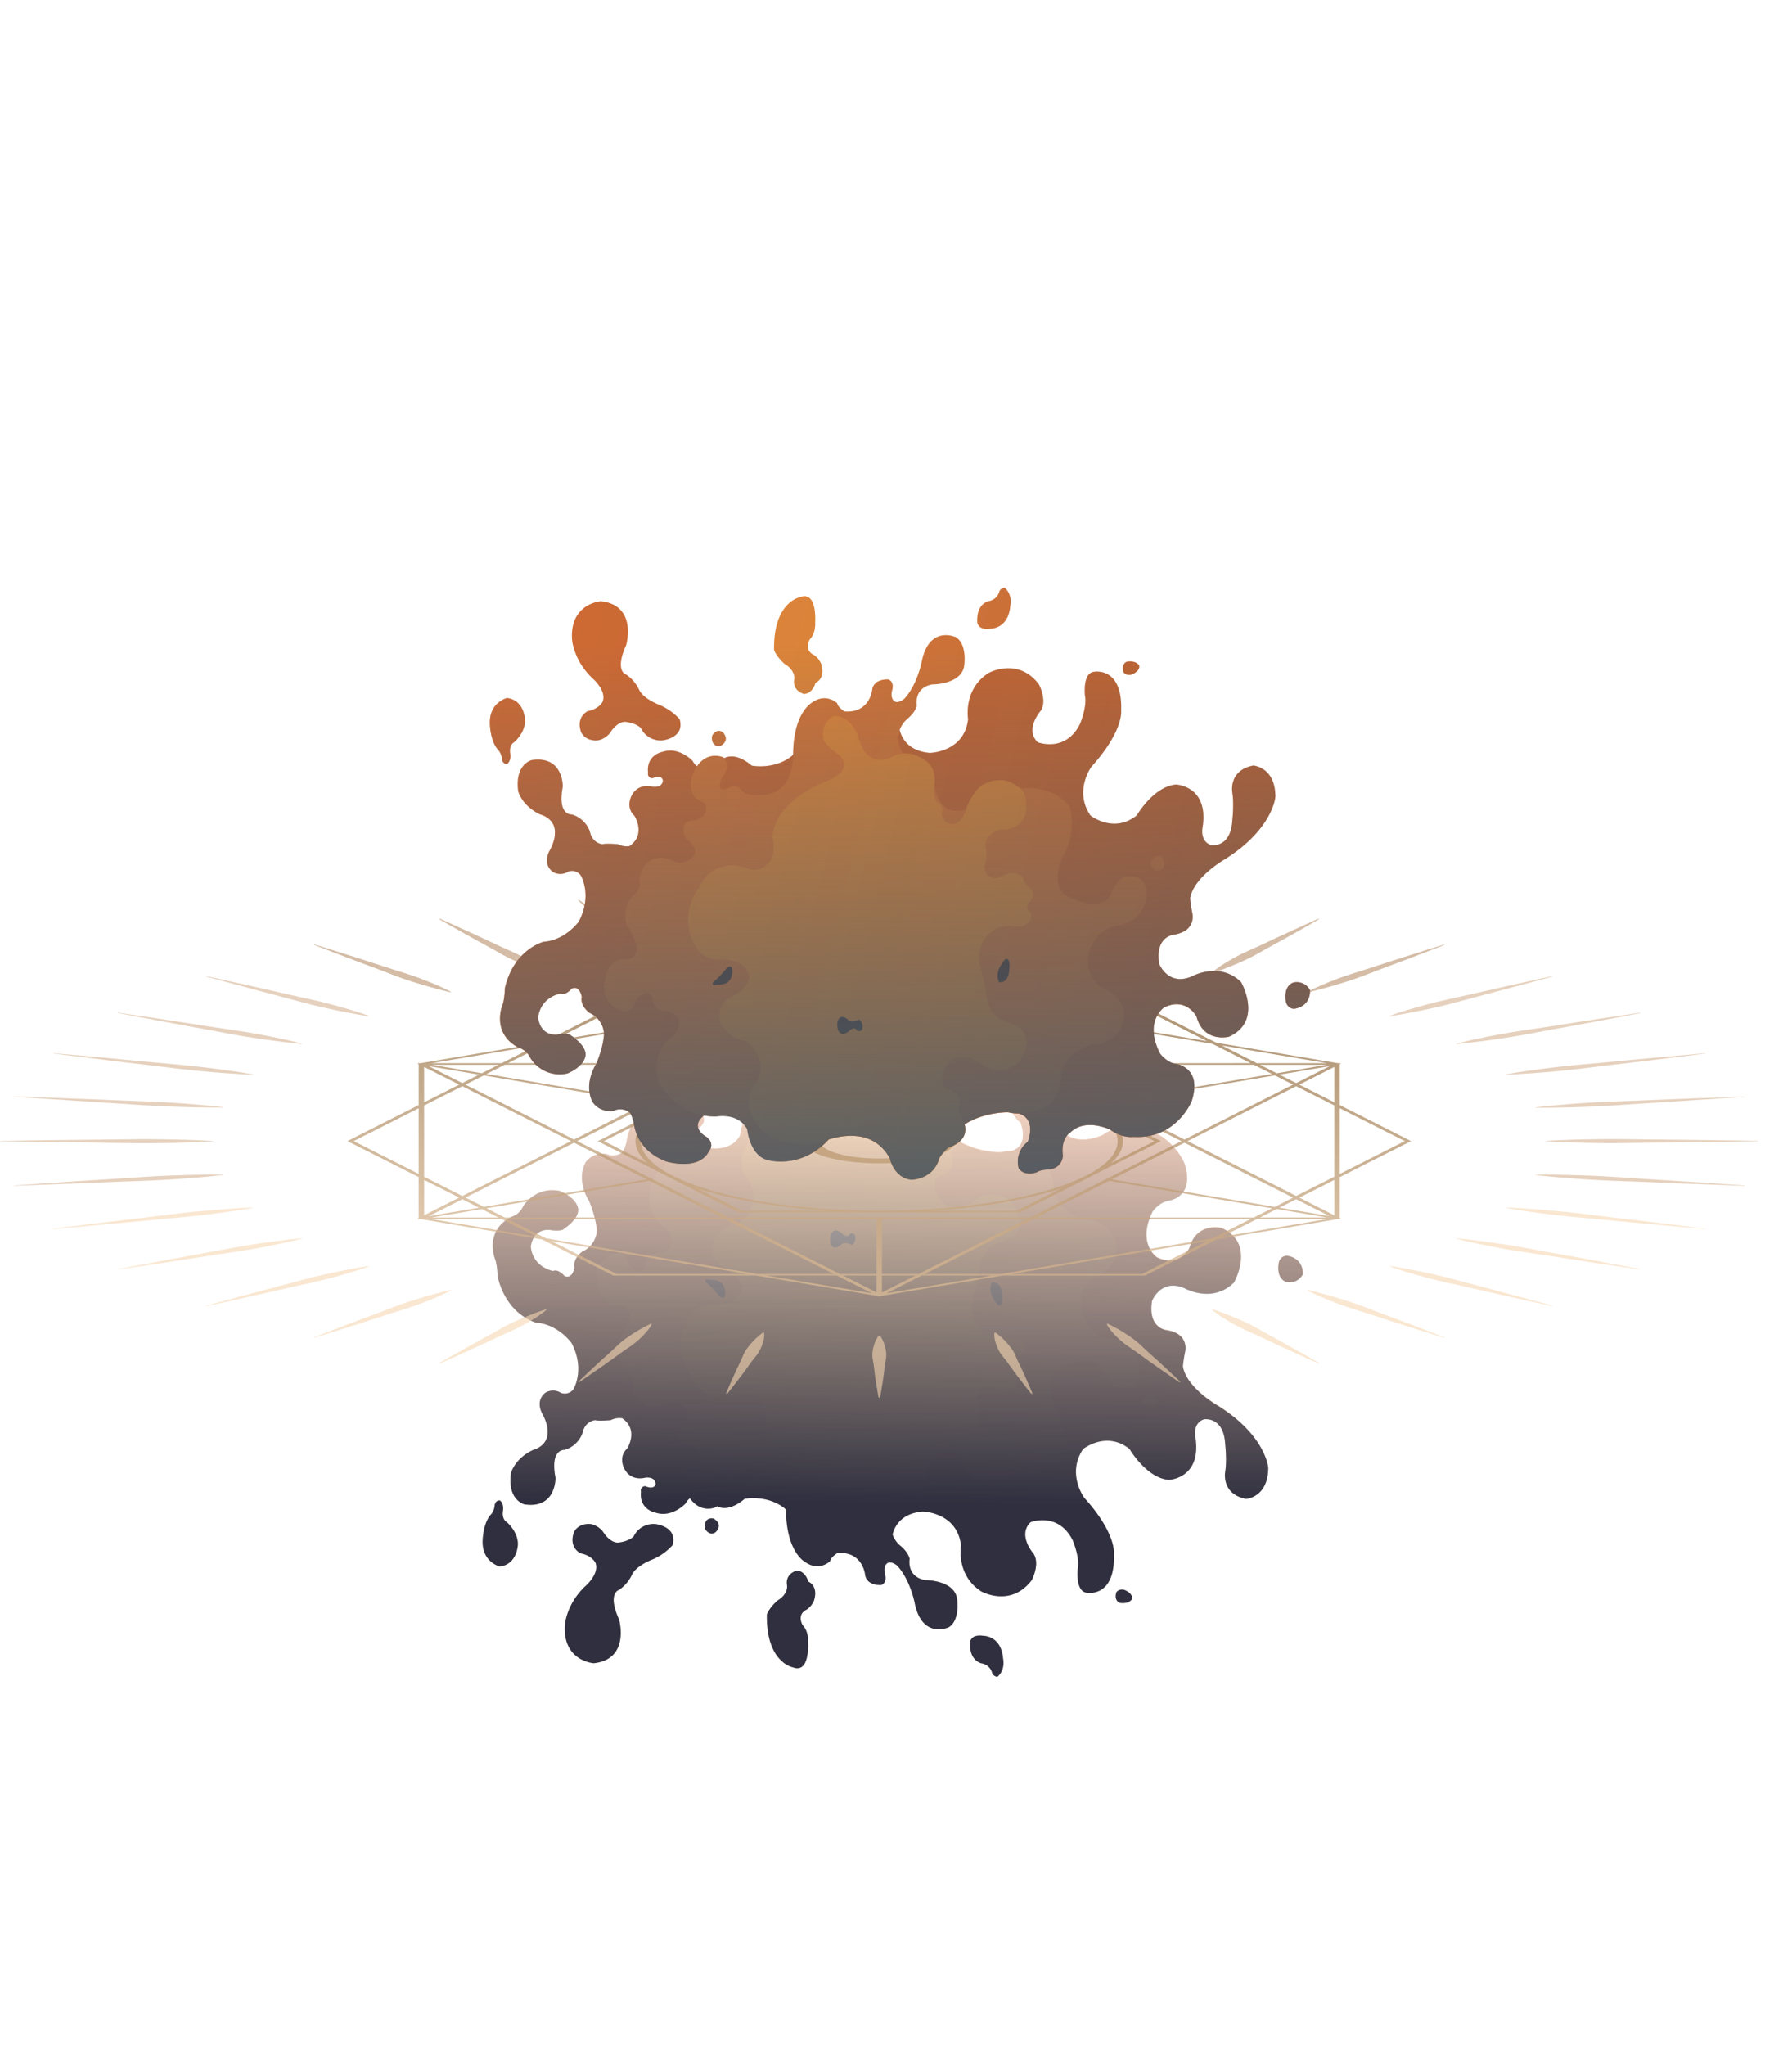 <svg xmlns="http://www.w3.org/2000/svg" xmlns:xlink="http://www.w3.org/1999/xlink" viewBox="0 0 1027 1172"><defs><style>.cls-1{isolation:isolate;}.cls-2{opacity:0.3;}.cls-3{fill:#d66d34;}.cls-4{fill:#ec8c3a;}.cls-5{fill:#e27b39;}.cls-6{fill:#593e36;}.cls-7{fill:url(#linear-gradient);}.cls-8{fill:url(#linear-gradient-2);}.cls-9{fill:url(#linear-gradient-3);}.cls-10{fill:url(#linear-gradient-4);}.cls-11{fill:url(#linear-gradient-5);}.cls-12{fill:url(#linear-gradient-6);}.cls-13{fill:url(#linear-gradient-7);}.cls-14{fill:url(#linear-gradient-8);}.cls-15{fill:url(#linear-gradient-9);}.cls-16{fill:url(#linear-gradient-10);}.cls-17{opacity:0.7;}.cls-18{fill:url(#linear-gradient-11);}.cls-19{fill:url(#linear-gradient-12);}.cls-20{fill:url(#linear-gradient-13);}.cls-21{opacity:0.6;}.cls-22{fill:#b78f6a;}.cls-23{fill:#d5b392;}.cls-24{fill:#f6d7b3;}.cls-25{fill:url(#linear-gradient-15);}.cls-26{fill:url(#linear-gradient-16);}.cls-27{fill:url(#linear-gradient-17);}.cls-28{fill:url(#linear-gradient-18);}.cls-29{fill:url(#linear-gradient-19);}.cls-30{fill:url(#linear-gradient-20);}.cls-31{fill:url(#linear-gradient-21);}.cls-32{fill:url(#linear-gradient-22);}.cls-33{mix-blend-mode:overlay;}.cls-34{fill:url(#linear-gradient-23);}.cls-35{fill:url(#linear-gradient-24);}.cls-36{fill:url(#linear-gradient-25);}.cls-37{fill:url(#linear-gradient-26);}.cls-38{fill:url(#linear-gradient-27);}.cls-39{fill:url(#linear-gradient-28);}.cls-40{fill:url(#linear-gradient-29);}.cls-41{fill:url(#linear-gradient-30);}</style><linearGradient id="linear-gradient" x1="1056.82" y1="2004.51" x2="1054.73" y2="1778.02" gradientTransform="matrix(1, 0, 0, -1, -550.73, 2639.15)" gradientUnits="userSpaceOnUse"><stop offset="0" stop-color="#332f2f" stop-opacity="0"/><stop offset="1" stop-color="#2f2f3f"/></linearGradient><linearGradient id="linear-gradient-2" x1="1006.87" y1="2004.97" x2="1004.77" y2="1778.48" xlink:href="#linear-gradient"/><linearGradient id="linear-gradient-3" x1="1119.3" y1="2003.93" x2="1117.2" y2="1777.44" xlink:href="#linear-gradient"/><linearGradient id="linear-gradient-4" x1="960.96" y1="2005.39" x2="958.86" y2="1778.91" xlink:href="#linear-gradient"/><linearGradient id="linear-gradient-5" x1="839.89" y1="2006.51" x2="837.8" y2="1780.03" xlink:href="#linear-gradient"/><linearGradient id="linear-gradient-6" x1="908.19" y1="2005.88" x2="906.09" y2="1779.4" xlink:href="#linear-gradient"/><linearGradient id="linear-gradient-7" x1="1197.61" y1="2003.2" x2="1195.51" y2="1776.72" xlink:href="#linear-gradient"/><linearGradient id="linear-gradient-8" x1="1291.37" y1="2002.33" x2="1289.27" y2="1775.85" xlink:href="#linear-gradient"/><linearGradient id="linear-gradient-9" x1="-5190.08" y1="2926.05" x2="-5043.31" y2="3017.95" gradientTransform="matrix(1, 0, 0, 0, -0.16, 0)" gradientUnits="userSpaceOnUse"><stop offset="0" stop-color="#332f2f" stop-opacity="0"/><stop offset="1" stop-color="#2f2f3f" stop-opacity="0.6"/></linearGradient><linearGradient id="linear-gradient-10" x1="-4986.58" y1="4436.3" x2="-4839.81" y2="4528.2" xlink:href="#linear-gradient-9"/><linearGradient id="linear-gradient-11" x1="507.25" y1="581.51" x2="498.53" y2="778.75" gradientUnits="userSpaceOnUse"><stop offset="0" stop-color="#916c3f"/><stop offset="1" stop-color="#f2d3af"/></linearGradient><linearGradient id="linear-gradient-12" x1="507.25" y1="581.51" x2="498.53" y2="778.75" xlink:href="#linear-gradient-11"/><linearGradient id="linear-gradient-13" x1="507.26" y1="581.51" x2="498.53" y2="778.75" xlink:href="#linear-gradient-11"/><linearGradient id="linear-gradient-15" x1="157.02" y1="439" x2="1824.21" y2="850.03" gradientTransform="matrix(1, 0, 0, 1, 0, 0)" xlink:href="#linear-gradient-9"/><linearGradient id="linear-gradient-16" x1="190.6" y1="302.82" x2="1857.78" y2="713.85" gradientTransform="matrix(1, 0, 0, 1, 0, 0)" xlink:href="#linear-gradient-9"/><linearGradient id="linear-gradient-17" x1="201.73" y1="257.67" x2="1868.91" y2="668.7" gradientTransform="matrix(1, 0, 0, 1, 0, 0)" xlink:href="#linear-gradient-9"/><linearGradient id="linear-gradient-18" x1="175.33" y1="364.74" x2="1842.51" y2="775.77" gradientTransform="matrix(1, 0, 0, 1, 0, 0)" xlink:href="#linear-gradient-9"/><linearGradient id="linear-gradient-19" x1="169.38" y1="388.88" x2="1836.56" y2="799.91" gradientTransform="matrix(1, 0, 0, 1, 0, 0)" xlink:href="#linear-gradient-9"/><linearGradient id="linear-gradient-20" x1="180.37" y1="344.29" x2="1847.56" y2="755.32" gradientTransform="matrix(1, 0, 0, 1, 0, 0)" xlink:href="#linear-gradient-9"/><linearGradient id="linear-gradient-21" x1="198.21" y1="271.95" x2="1865.39" y2="682.97" gradientTransform="matrix(1, 0, 0, 1, 0, 0)" xlink:href="#linear-gradient-9"/><linearGradient id="linear-gradient-22" x1="160.08" y1="426.61" x2="1827.26" y2="837.64" gradientTransform="matrix(1, 0, 0, 1, 0, 0)" xlink:href="#linear-gradient-9"/><linearGradient id="linear-gradient-23" x1="508.88" y1="369.74" x2="508.88" y2="728.34" gradientUnits="userSpaceOnUse"><stop offset="0" stop-color="#455b6b" stop-opacity="0"/><stop offset="1" stop-color="#455b6b"/></linearGradient><linearGradient id="linear-gradient-24" x1="457.61" y1="369.74" x2="457.61" y2="728.34" xlink:href="#linear-gradient-23"/><linearGradient id="linear-gradient-25" x1="569.79" y1="369.74" x2="569.79" y2="728.34" xlink:href="#linear-gradient-23"/><linearGradient id="linear-gradient-26" x1="412.12" y1="369.74" x2="412.12" y2="728.34" xlink:href="#linear-gradient-23"/><linearGradient id="linear-gradient-27" x1="290.95" y1="369.74" x2="290.95" y2="728.34" xlink:href="#linear-gradient-23"/><linearGradient id="linear-gradient-28" x1="359.03" y1="369.74" x2="359.03" y2="728.34" xlink:href="#linear-gradient-23"/><linearGradient id="linear-gradient-29" x1="648.4" y1="369.74" x2="648.4" y2="728.34" xlink:href="#linear-gradient-23"/><linearGradient id="linear-gradient-30" x1="743.91" y1="369.74" x2="743.91" y2="728.34" xlink:href="#linear-gradient-23"/></defs><g class="cls-1"><g id="Layer_1" data-name="Layer 1"><g class="cls-2"><path class="cls-3" d="M511.22,882.13s0-14.7,17.66-16.23c0,0,19.85.29,22,19.34,0,0-3,17.1,11.78,26.48,0,0,16.8,9.31,28.8-6.58,0,0,4.8-9,1.09-15,0,0-9.6-10.74-1.74-18.16,0,0,15.93-6.19,24.22,10.54,0,0,4.14,10,2.83,16.08,0,0-1.52,12.87,5,13.75,0,0,16.58,3.36,15.71-22.21,0,0,1.53-11.61-17-32.12,0,0-10.25-13.75-.65-27.93,0,0,13.31-10.69,26.62,0,0,0,9.6,16.58,22.47,17.67,0,0,18.76-.65,15.27-24.21,0,0-2-8.08,4.8-10.48,0,0,11.35-2,12.22,14.18,0,0,1.09,9.39,0,15.93,0,0-2.4,12.66,12,15.49,0,0,12.65-.87,12.65-17.89,0,0-1.3-18.33-28.58-35.56,0,0-18.32-10.27-20.29-22.7a85,85,0,0,1,1.31-8.5s2.51-10.21-10.69-12.22c0,0-10.91-1-8.29-16.77,0,0,5-12.9,18.54-7.23,0,0,15.93,9,28.37-3.22,0,0,12.87-22.31-7-31.25,0,0-14.4-3.71-18.55,11.56,0,0-5.81,11.35-18.5,5.24,0,0-11.83-7.78-2.44-26.37,0,0,3.49-4.94,8.94-6,0,0,15.68-1.66,9.16-21.53,0,0-8.92-21.83-33.26-20.3,0,0-6.14-1.08-13.39,4.14,0,0-14.22,7-23-1.74,0,0-5.45-3.06-4.14-13.1,0,0,0-7.11-8.06-8,0,0-4.6,0-6.67-1.46,0,0-6.87-2.93-10.58,2.08a14.39,14.39,0,0,0,5.19,15.3s7.21,17.23-11.32,16.89-68.49,214.2-68.49,214.2Z" transform="translate(-0.16 -0.05)"/><path class="cls-4" d="M466.69,916.86a11.54,11.54,0,0,1-4.8,5.55h-.17c-5,3.23-1.51,8.65-1.51,8.65h0c1.26,1.3,3.3,4.27,3,9.81,0,0,1.31,18.19-8.72,14.26,0,0-15.28-2.73-14.84-30.17,0,0,.87-3.41,6.11-8.11,0,0,6.11-3.23,5.45-8.88,0,0-1.52-5.86,5.46-8.26,0,0,4.58-.44,6.76,6.33C463.42,906.05,469.31,908.25,466.69,916.86Z" transform="translate(-0.16 -0.05)"/><path class="cls-5" d="M568.8,958.41a7.55,7.55,0,0,0-5.67-5.45s-7.62-.92-7-12.24c0,0,.32-4.78,7.74-3.62,0,0,10.18-.14,11.2,13.24,0,0,1.45,6.11-3.2,10.18A3.25,3.25,0,0,1,568.8,958.41Z" transform="translate(-0.16 -0.05)"/><path class="cls-5" d="M515.83,885.24s-11.23-9.07,0-23.11-11.23-10.26-11.23-10.26l-8.22,21.23,4,9.45,4.25,2.69" transform="translate(-0.16 -0.05)"/><path class="cls-5" d="M661.09,806.88a4.79,4.79,0,0,1-5.56-4.9,5.93,5.93,0,0,1,2.78-3.28s3.87-.65,4.86,2.84A5,5,0,0,1,661.09,806.88Z" transform="translate(-0.16 -0.05)"/><path class="cls-5" d="M407.35,878.5s-4.22-1.18-3.2-5.4c0,0,.43-3.92,4.8-3.2,0,0,4.15,2,2.8,5.53C411.75,875.43,410.69,879,407.35,878.5Z" transform="translate(-0.16 -0.05)"/><path class="cls-3" d="M286.62,897.39s-9.89-2.32-9.89-14.11c0,0,0-10.76,4.95-15.85a9.2,9.2,0,0,0,1.89-4.36s0-3.64,3.05-3.49c0,0,2.47,1.45,1.75,6.1,0,0-.88,4.51,2.32,6.4,0,0,6.26,5.24,6.26,12.51C297,884.59,296.8,896.08,286.62,897.39Z" transform="translate(-0.16 -0.05)"/><path class="cls-3" d="M340.44,952.81s-17.75-1.16-16.58-21.67c0,0,.58-11.78,11.49-22.26,0,0,8.43-7,6.11-13.52,0,0-1.83-4.22-8.63-5.53,0,0-6.94-3.2-3.74-12.07,0,0,2.19-5.38,9.75-4.66a11.91,11.91,0,0,1,7.56,5.38s3.35,5.1,7.71,5.24c0,0,5.67-.29,9.17-3.49a12.56,12.56,0,0,1,12.62-7.13s12.83,1.45,9.63,12.14a32.93,32.93,0,0,1-12.07,8.37s-8.44,3.2-11.06,8.29a21.38,21.38,0,0,1-7.48,8.88s-6.9,1.71,0,16.92C354.92,927.7,361.53,950.48,340.44,952.81Z" transform="translate(-0.16 -0.05)"/><path class="cls-3" d="M453.5,851.4s13.85,42.87,4.25,22.86a29.85,29.85,0,0,0-5-7.43l.75,3a22.06,22.06,0,0,0-3.61-5.65c-10.24-8.15-23.06-5.53-23.06-5.53-2.94,2.53-11.21,8.55-17.74,2.91,0,0-10.69-10.26-16.14-.22,0,0-7.7,8.29-17.05,5.24,0,0-9.57-1.57-8.48-12A2.51,2.51,0,0,1,370,851.4s4.73,2.28,5.86-1c0,0,.47-4.52-5.86-3.9,0,0-9.16,2.81-12.65-6.57,0,0-2.41-5.89,2.18-10,0,0,7-10.69-2.81-17.45a10.91,10.91,0,0,0-6.57,1.09s-6.82.6-8.95,0c0,0-5.8.47-7.16,7.21a15.62,15.62,0,0,1-10.29,9.81s-8.51-.82-5.24,16c0,0,.43,17.87-17.67,15.25,0,0-10-2.18-7.86-17.89,0,0,2-8.29,12.66-13.31,0,0,9.38-2.18,8.29-11.57,0,0,.22-3-2.84-8.94,0,0-4.58-7.2,1.53-12.22a8.34,8.34,0,0,1,8.94,0,6.08,6.08,0,0,0,7.42-2.4s6.56-11.35-1.3-26.18c0,0-7.64-10.7-20.08-11.57,0,0-17-4.06-22.25-26.47,0,0-.22-7.05-1.53-10.14,0,0-6.4-15.73,9.24-24a10.93,10.93,0,0,0,6.69-5.67,19.67,19.67,0,0,1,21.38-9.18s8.72,3.29,10.25,9.61c1.3,5.37-6.05,10.74-8.3,12.24a1.09,1.09,0,0,1-.64.41c-3,.91-7.37,0-7.37,0-9-.46-10.49,7.76-10.71,9.56.23,2.8,1.81,11.27,12.75,14,0,0,2.38-1.7,6.47,2.75,0,0,4.31,2.66,5.84-4.85,0,0-1.53-4.23,4.36-9a14,14,0,0,0,8.39-11.58s.12-6.41-4.46-17.49c0,0-7.64-11.29-2-22,0,0,3.7-6,12-4.86a8.78,8.78,0,0,0,9.15-1c.36-.35,1.29-1.64,2.35-6,.73-5.73,4.09-16.65,18.82-22.12,0,0,18.55-5.5,24.22,5.88,0,0,3.93,4.28-1.53,8.38,0,0-11.67,6.19,1.42,14,6.18,3.7,4.12,5.17.22,5.69l46.14,184.43Z" transform="translate(-0.16 -0.05)"/><path class="cls-5" d="M543.71,932.23s-15.27,7-19.42-14.18c0,0-2.61-13.31-10-21.17,0,0-3-2.6-5.28-1.63h0c-2.34,1.3-2.15,4.25-1.83,5.89.1.34.2.73.29,1.15h0c.4,2,.33,4.66-2.35,5.69,0,0-8.12.59-9.18-5.69,0,0-1.16-13.76-15.91-12.64,0,0-3.92,2.43-4.14,4.62,0,0-6.29,6.32-14.49.43,0,0-10.82-5.67-10.82-30.11,0,0,.76-20.94-16.09-22.69,0,0-10.31-1.52-13.37,2.4a5.9,5.9,0,0,1-5,2.62c-12.88-6.76-5.46,6.18-5.46,6.18s4.58,5.17,0,10.18c0,0-9.66,4.62-16.14-6.54,0,0-5.68-10,0-16.58a15.92,15.92,0,0,1,4.36-2.4s2.84-1.31,1.53-6.11c0,0-2-4.58-8.42-4.58,0,0-4.67-.66-4.24-5.24,0,0-.58-3.05,2.66-6.11,0,0,5.63-3.71,3.45-8.51,0,0-4.58-6.33-11.56-3.49,0,0-8.07,5.3-15.06-.73,0,0-4.36-2.76-4.8-11,0,0,1.53-2.74-2.61-7.05,0,0-7.84-5.57-4.59-17.74,0,0,5.68-8.42,5.68-13,0,0,.6-6.42-6.47-6.47,0,0-9.57,1.26-11.7-11.62,0,0-4.09-14.83,11.18-18.32,0,0,4.8-.44,7,7.2,0,0,2.91,3.49,6.14,3.49a4.4,4.4,0,0,0,3-4.15s.07-5.39,6.54-6.55c0,0,7.13.65,8.48-5.23,0,0,1.56-6.64-6.51-11.17,0,0-9.66-8.64-5-24.05a36.51,36.51,0,0,1,32.73-19.73s12.6,2.59,18-7.23c0,0,1.49-15.15,11.67-17.67,0,0,21.84-6.55,38.32,15.71l15.07,192.87,2,17.48,15.78-.46s-12,9.81,0,21.81c0,0,12.22,4.8,14.4,12.88,0,0-2,10.11,8.73,12.18,0,0,17.89-.16,18.54,11.72C548.73,916.86,550.26,928.52,543.71,932.23Z" transform="translate(-0.16 -0.05)"/><path class="cls-5" d="M531.17,851.4s.37-23.51,18.49-17.92c0,0,38.49,26.24,59.43,1.8a38.91,38.91,0,0,0-4.36-29.67s-6.4-14.09,1.16-20.72c0,0,15.88-10.3,25.83-2.21,0,0,3.85,11.88,10.1,12.46,0,0,10,2,11.2-8.15,0,0,2.23-16.4-16-19.84,0,0-13.67-1.14-17.14-17,0,0-2.88-14.27,9.63-19.42,0,0,14.25-6.35,9.89-20,0,0-3.2-11.86-17.75-11.88,0,0-15.36-3.59-17.43-18,0,0-.31-12.6-8.46-17.55,0,0-11.52-6-21.91-3.3,0,0-25.8.68-36.27-19.1L495.91,755.5l27.37,94.62Z" transform="translate(-0.16 -0.05)"/><path class="cls-4" d="M469.23,849.48S440.08,839,438.77,817.55c0,0,2.78-10.45-2.92-15.3a10.52,10.52,0,0,0-12.37-2.19s-17.26,7.43-27-11.37c0,0-13.87-17.92,0-36.28a14.55,14.55,0,0,1,10.38-4.74s16.23,1.49,18.59-9.78c0,0,.18-7.43-11.61-12.29,0,0-8.29-5.59-4.58-15.19A19.39,19.39,0,0,1,423.48,701s13.27-9.39,6.64-23.14c0,0-9.65-8.63-2-21.69,0,0,7.15-18.23,38.37-13.46,0,0,27.27,13.07,39.5-9,0,0,2.27-11.33,12.48-12.33,0,0,12.46,0,15.92,12.19,0,0,1.08,2.47,5.21,6.2,0,0,14.51,3.81,8.12,16.4,0,0-3.11,3.32-1.69,7.45,0,0,.84,5.58-3.09,8.2a21.71,21.71,0,0,1-4.8,1.9s-2.91.61-1.89,7.62c0,0,2.76,13,14.84,10,0,0,6.4-1.89,9.74-5.39,0,0,12.14-5.68,20.4,4.37,0,0,7.68,12.24-1.2,18.37a62,62,0,0,1-7.12,3.2s-9.31,1.31-11.5,14.87c0,0-1.26,9.62-2.74,13.84,0,0-4.67,10.64,2.6,20a17.89,17.89,0,0,0,13.38,6.35s8.15-2.71,12.07,3.34c0,0,1.15,2.35,0,4.15,0,0-3.52,2.77-1.1,5.76a6,6,0,0,1,2.6,5.76,13.09,13.09,0,0,1-3.68,4.37s-2,1.75-2,3.64c0,0-2.54,5.68-11.67,1.75,0,0-3.61-3.21-8.41,0,0,0-3.78,2.91-1.31,8.74a18.84,18.84,0,0,1-.14,7.29s-1.89,7,8.29,10.35c0,0,10.76-1.31,14.25,8,0,0,3.59,12.66-4.89,17,0,0-7.76,7-19.83.31,0,0-4.8-3.06-8.73-12.54,0,0-1.89-9.47-8.44-9.76,0,0-6.4.58-5.67,6.7,0,0,1.16,2.33-1.6,5.39,0,0-3.93-.14-2.76,10.64,0,0,1.31,7.44-3.49,12.24,0,0-9.48,9.47-20.74,3.64,0,0-14.9-8.81-19.7,12.61,0,0-4.8,11.59-14.18,10.72,0,0-7.64-4.16-5.46-14a33.88,33.88,0,0,1,8.73-8.09S487.26,856.5,469.23,849.48Z" transform="translate(-0.16 -0.05)"/><path class="cls-3" d="M641.82,918.19s-3.34-1.16-1.89-6c0,0,1.31-2.33,4.65-1.45,0,0,5.1,2,4.37,5.23C649,916,647.35,919.07,641.82,918.19Z" transform="translate(-0.16 -0.05)"/><path class="cls-3" d="M737.51,734.43s-6.09-1.28-4.49-11.16c0,0,.88-3.91,4.73-3.91,0,0,9.23.72,9.09,10.62A8.52,8.52,0,0,1,737.51,734.43Z" transform="translate(-0.16 -0.05)"/><path class="cls-6" d="M412.51,742.65s-4.29-5.59-7.78-8c0,0-1.53-2.68,2.4-1.47,0,0,7.3-1,8.45,5.68C415.58,738.82,417,746,412.51,742.65Z" transform="translate(-0.16 -0.05)"/><path class="cls-6" d="M572.08,747.7s-6.71-7.15-3.46-13.09c0,0,5.7-1.31,5.89,8C574.51,742.65,575.35,749.06,572.08,747.7Z" transform="translate(-0.16 -0.05)"/><path class="cls-6" d="M488.26,713.2s-3.22-2.17-5.89-.43c0,0-4.8,4.88-6.32-.95,0,0-1.1-6.41,3.16-7,0,0,.85-.19,3.42,1.69a4.43,4.43,0,0,0,2.89,1.58,1.4,1.4,0,0,0,1.38-.79s1.39-1.8,3.18.22A4.69,4.69,0,0,1,488.26,713.2Z" transform="translate(-0.16 -0.05)"/></g><path class="cls-7" d="M714.33,858.7c-14.4-2.83-12-15.49-12-15.49,1.09-6.54,0-15.93,0-15.93-.87-16.14-12.22-14.18-12.22-14.18-6.76,2.4-4.8,10.48-4.8,10.48C688.8,847.14,670,847.79,670,847.79c-12.87-1.09-22.47-17.67-22.47-17.67-13.31-10.69-26.62,0-26.62,0-9.6,14.18.65,27.93.65,27.93,18.55,20.51,17,32.12,17,32.12.87,25.57-15.71,22.21-15.71,22.21-6.54-.88-5-13.75-5-13.75,1.31-6.11-2.83-16.08-2.83-16.08C606.77,865.82,590.84,872,590.84,872c-7.86,7.42,1.74,18.16,1.74,18.16,3.71,5.93-1.09,15-1.09,15-12,15.89-28.8,6.58-28.8,6.58-14.83-9.38-11.78-26.48-11.78-26.48-2.18-19-22-19.34-22-19.34-12.52,1.08-16.16,8.77-17.22,13.17a15,15,0,0,0,4.17,6.17c2.51,2,4.8,4.64,5.63,7.72,0,0-2,10.11,8.73,12.18,0,0,17.89-.16,18.54,11.72,0,0,1.53,11.66-5,15.37,0,0-15.27,7-19.42-14.18,0,0-2.61-13.31-10-21.17,0,0-3-2.6-5.28-1.63h0c-2.34,1.3-2.15,4.25-1.83,5.89.1.34.2.73.29,1.15h0c.4,2,.33,4.66-2.35,5.69,0,0-8.12.59-9.18-5.69,0,0-1.16-13.76-15.91-12.64,0,0-3.92,2.43-4.14,4.62,0,0-6.29,6.32-14.49.43,0,0-10.7-5.62-10.82-29.73l-.66-.81c-10.24-8.15-23.06-5.53-23.06-5.53-2.66,2.29-9.7,7.44-15.85,4.21-.12.15-.22.29-.36.44s-8.73,4.16-15.16-5a9.45,9.45,0,0,0-2.51,3.06s-7.7,8.29-17.05,5.24c0,0-9.57-1.57-8.48-12A2.51,2.51,0,0,1,370,851.4s4.73,2.28,5.86-1c0,0,.47-4.52-5.86-3.9,0,0-9.16,2.81-12.65-6.57,0,0-2.41-5.89,2.18-10,0,0,7-10.69-2.81-17.45a10.91,10.91,0,0,0-6.57,1.09s-6.81.6-8.95,0c0,0-5.8.47-7.16,7.21a15.62,15.62,0,0,1-10.29,9.81s-8.51-.82-5.24,16c0,0,.43,17.87-17.67,15.25,0,0-10-2.18-7.86-17.89,0,0,2-8.29,12.66-13.31,0,0,9.38-2.18,8.29-11.57,0,0,.22-3-2.84-8.94,0,0-4.58-7.2,1.53-12.22a8.34,8.34,0,0,1,8.94,0,6.08,6.08,0,0,0,7.42-2.4s6.56-11.35-1.3-26.18c0,0-7.64-10.7-20.08-11.57,0,0-17-4.06-22.25-26.47,0,0-.22-7.05-1.53-10.14,0,0-6.4-15.73,9.24-24a10.93,10.93,0,0,0,6.69-5.67,19.67,19.67,0,0,1,21.38-9.18s8.72,3.29,10.25,9.61c1.3,5.37-6.05,10.74-8.3,12.24a1.09,1.09,0,0,1-.64.41c-3,.91-7.37,0-7.37,0-9-.46-10.49,7.76-10.71,9.56.23,2.8,1.81,11.27,12.75,14,0,0,2.38-1.7,6.47,2.75,0,0,4.31,2.66,5.84-4.85,0,0-1.53-4.23,4.36-9a14,14,0,0,0,8.39-11.58s.12-6.41-4.46-17.49c0,0-7.64-11.29-2-22,0,0,3.7-6,12-4.86a8.78,8.78,0,0,0,9.15-1c.36-.35,1.29-1.64,2.35-6,.73-5.73,4.09-16.65,18.82-22.12,0,0,18.55-5.5,24.22,5.88,0,0,3.93,4.28-1.53,8.38,0,0-9.84,5.23-1.28,12.16a41.75,41.75,0,0,1,6.74-.62s12.6,2.59,18-7.23c0,0,1.49-15.15,11.67-17.67,0,0,19.11-5.73,35.06,11.74,8.26,2.64,25.84,5.81,35-10.71,0,0,2.27-11.33,12.48-12.33,0,0,12.46,0,15.92,12.19,0,0,1.08,2.47,5.21,6.2,0,0,12.12,3.2,9.32,13.37,11.43,7.28,24.91,6.93,24.91,6.93a23,23,0,0,1,6-.7c10.72-3.19,5.29-16.19,5.29-16.19a14.39,14.39,0,0,1-5.19-15.3c3.71-5,10.58-2.08,10.58-2.08,2.07,1.42,6.67,1.46,6.67,1.46,8.09.92,8.06,8,8.06,8-1.31,10,4.14,13.1,4.14,13.1,8.73,8.72,23,1.74,23,1.74,7.25-5.22,13.39-4.14,13.39-4.14,24.34-1.53,33.26,20.3,33.26,20.3,6.52,19.87-9.16,21.53-9.16,21.53-5.45,1-8.94,6-8.94,6-9.39,18.59,2.44,26.37,2.44,26.37,12.69,6.11,18.5-5.24,18.5-5.24,4.15-15.27,18.55-11.56,18.55-11.56,19.85,8.94,7,31.25,7,31.25-12.44,12.27-28.37,3.22-28.37,3.22-13.52-5.67-18.54,7.23-18.54,7.23-2.62,15.73,8.29,16.77,8.29,16.77,13.2,2,10.69,12.22,10.69,12.22a85,85,0,0,0-1.31,8.5c2,12.43,20.29,22.7,20.29,22.7C725.68,822.48,727,840.81,727,840.81,727,857.83,714.33,858.7,714.33,858.7Z" transform="translate(-0.16 -0.05)"/><path class="cls-8" d="M445.75,916.86s6.11-3.23,5.45-8.88c0,0-1.52-5.86,5.46-8.26,0,0,4.58-.44,6.76,6.33,0,0,5.89,2.2,3.27,10.81a11.54,11.54,0,0,1-4.8,5.55h-.17c-5,3.23-1.51,8.65-1.51,8.65,1.26,1.3,3.3,4.27,3,9.81,0,0,1.31,18.19-8.72,14.26,0,0-15.28-2.73-14.84-30.17C439.64,925,440.51,921.56,445.75,916.86Z" transform="translate(-0.16 -0.05)"/><path class="cls-9" d="M563.86,937.1s10.18-.14,11.2,13.24c0,0,1.45,6.11-3.2,10.18a3.25,3.25,0,0,1-3.06-2.11,7.55,7.55,0,0,0-5.67-5.45s-7.62-.92-7-12.24C556.12,940.72,556.44,935.94,563.86,937.1Z" transform="translate(-0.16 -0.05)"/><path class="cls-10" d="M409,869.9s4.15,2,2.8,5.53c0,0-1.06,3.52-4.4,3.07,0,0-4.22-1.18-3.2-5.4C404.15,873.1,404.58,869.18,409,869.9Z" transform="translate(-0.16 -0.05)"/><path class="cls-11" d="M286.62,859.58s2.47,1.45,1.75,6.1c0,0-.88,4.51,2.32,6.4,0,0,6.26,5.24,6.26,12.51,0,0-.15,11.49-10.33,12.8,0,0-9.89-2.32-9.89-14.11,0,0,0-10.76,4.95-15.85a9.2,9.2,0,0,0,1.89-4.36S283.57,859.43,286.62,859.58Z" transform="translate(-0.16 -0.05)"/><path class="cls-12" d="M335.35,908.88s8.43-7,6.11-13.52c0,0-1.83-4.22-8.63-5.53,0,0-6.94-3.2-3.74-12.07,0,0,2.19-5.38,9.75-4.66a11.91,11.91,0,0,1,7.56,5.38s3.35,5.1,7.71,5.24c0,0,5.67-.29,9.17-3.49a12.56,12.56,0,0,1,12.62-7.13s12.83,1.45,9.63,12.14a32.93,32.93,0,0,1-12.07,8.37s-8.44,3.2-11.06,8.29a21.38,21.38,0,0,1-7.48,8.88s-6.9,1.71,0,16.92c0,0,6.61,22.78-14.48,25.11,0,0-17.75-1.16-16.58-21.67C323.86,931.14,324.44,919.36,335.35,908.88Z" transform="translate(-0.16 -0.05)"/><path class="cls-13" d="M644.58,910.78s5.1,2,4.37,5.23c0,0-1.6,3.06-7.13,2.18,0,0-3.34-1.16-1.89-6C639.93,912.23,641.24,909.9,644.58,910.78Z" transform="translate(-0.16 -0.05)"/><path class="cls-14" d="M737.51,734.43s-6.09-1.28-4.49-11.16c0,0,.88-3.91,4.73-3.91,0,0,9.23.72,9.09,10.62A8.52,8.52,0,0,1,737.51,734.43Z" transform="translate(-0.16 -0.05)"/><rect class="cls-15" width="53"/><rect class="cls-16" x="974" y="1172" width="53"/><g class="cls-17"><path class="cls-18" d="M808.4,653.94l.45-.22L768,633.09V609.65l.69-.35-.45-.22h-1.38l-69.58-11.72L656.9,577l-.45-.23H574.79L505.2,565l-.69-.35h-.9l-.69.35-69.59,11.72H351.67l-40.84,20.63-69.58,11.72h-1.39l-.44.22.69.35v23.44l-40.39,20.4-.45.23,40.84,20.62v23.44l-.69.35.44.23h1.39l69.58,11.71,40.39,20.41.45.22h81.66l69.59,11.72.69.35h.9l.69-.35,69.59-11.72h81.66l40.84-20.63,69.58-11.71h1.38l.45-.23-.69-.35V674.35ZM590.63,697.45H417.49l-86.56-43.73L417.49,610H590.63l86.56,43.74Zm46.75-65.66,93.35-15.72,10.49,5.3L679,652.81Zm91.8-16.51L635.83,631l-41.61-21H718.68Zm-140.35-6.2H505.62V577.64h21ZM502.5,577.64v31.44H419.29l62.23-31.44ZM413.9,610l-41.61,21-93.35-15.72,10.49-5.3Zm-136.51,6.09,93.34,15.72-41.6,21L266.9,621.37Zm51.74,38.55,41.6,21-93.34,15.72-10.49-5.3Zm-50.19,37.53,93.35-15.72,41.61,21H289.43Zm140.35,6.21H502.5v31.43h-21Zm86.33,31.43V698.36h83.21L526.6,729.79Zm88.6-32.34,41.61-21,93.35,15.72-10.5,5.3Zm136.51-6.09-93.35-15.72,41.61-21,62.23,31.44Zm2.7-75.74,28.77-4.85L743,620.46Zm-1.56-.79L722.28,610h38.37Zm-226.25-38.1V567l19.18,9.69Zm-3.12,0H483.32L502.5,567Zm-226.25,38.1L247.47,610h38.37Zm-1.56.79-9.59,4.84-19.18-9.69Zm0,76.2-28.77,4.84L265.1,687Zm1.56.78,9.59,4.85H247.47ZM502.5,730.7v9.69l-19.18-9.69Zm3.12,0H524.8l-19.18,9.69Zm226.25-38.1,28.78,4.85H722.28Zm1.56-.78L743,687l19.18,9.69Zm-141-82.74-62.23-31.44H574L695,598l21.88,11.06Zm-176.72,0H291.23L313.11,598l121.06-20.38h43.76Zm-88.37,44.64L265.1,685.15l-21.88-11V633.33l21.88-11.05Zm88.37,44.64,62.23,31.43H434.17L313.11,709.41l-21.88-11Zm176.72,0H716.89l-21.88,11L574,729.79H530.19Zm88.37-44.64L743,622.28l21.88,11.05V674.1l-21.88,11ZM768,634.9l37.24,18.82L768,672.53Zm-23.19-13.53,20.08-10.15v20.3Zm-24.34-12.29L700.4,598.93l60.25,10.15Zm-140.3-31.44h74.48l37.23,18.81Zm-51.79-.91-20.08-10.15,60.25,10.15Zm-48.67,0H439.56l60.25-10.15Zm-163.5,19.72,37.24-18.81h74.48Zm-28.58,12.63H247.47l60.25-10.15ZM263.3,621.37l-20.08,10.15v-20.3Zm-23.19,51.16-37.24-18.81,37.24-18.82Zm23.19,13.53-20.08,10.15V675.92Zm24.34,12.3,20.08,10.14-60.25-10.14Zm140.3,31.43H353.46L316.22,711Zm51.78.91,20.09,10.15L439.56,730.7Zm48.67,0h40.17l-60.25,10.15ZM691.89,711l-37.23,18.81H580.18Zm28.59-12.62h40.17L700.4,708.5Zm24.34-12.3,20.08-10.14v20.29Z" transform="translate(-0.16 -0.05)"/><path class="cls-19" d="M584.73,613H423.38l-80.22,40.53-.45.23,80.22,40.52.45.23H584.73L665,653.94l.45-.22-80.23-40.53Zm-220.4,40.76c0,4.36,2.37,8.56,6.74,12.51L346.3,653.72l24.77-12.52C366.7,645.15,364.33,649.35,364.33,653.72Zm3.11,0c0-22,61.29-39.85,136.62-39.85s136.62,17.87,136.62,39.85-61.29,39.84-136.62,39.84S367.44,675.69,367.44,653.72Zm276.35,0c0-4.37-2.37-8.57-6.74-12.52l24.77,12.52-24.77,12.51C641.42,662.28,643.79,658.08,643.79,653.72ZM533.42,613.87h49.52l24.94,12.6C588.54,620.21,562.66,615.7,533.42,613.87Zm-133.18,12.6,24.94-12.6H474.7C445.45,615.7,419.58,620.21,400.24,626.47Zm74.46,67.09H425.18L400.24,681C419.58,687.22,445.45,691.73,474.7,693.56ZM607.88,681l-24.94,12.6H533.42C562.66,691.73,588.54,687.23,607.88,681Z" transform="translate(-0.16 -0.05)"/><path class="cls-20" d="M504.06,666.48c23.9,0,43.35-5.68,43.35-12.65S528,641.19,504.06,641.19s-43.35,5.67-43.35,12.64S480.16,666.48,504.06,666.48Zm0-22.57c18.75,0,34,4.45,34,9.92s-15.26,9.92-34,9.92-34-4.45-34-9.92S485.31,643.91,504.06,643.91Z" transform="translate(-0.16 -0.05)"/><path class="cls-20" d="M562.35,653.83c0-9.37-26.15-17-58.29-17s-58.3,7.63-58.3,17,26.16,17,58.3,17S562.35,663.21,562.35,653.83Zm-58.29-16.09c30.43,0,55.18,7.22,55.18,16.09s-24.75,16.1-55.18,16.1-55.18-7.22-55.18-16.1S473.63,637.74,504.06,637.74Z" transform="translate(-0.16 -0.05)"/></g><g class="cls-21"><path class="cls-22" d="M504.44,506.8c.61,3,1,5.92,1.53,8.88l.63,4.43.51,4.44c.16,1.47.47,3,.72,4.43a13.78,13.78,0,0,1,0,4.44,23.4,23.4,0,0,1-1.12,4.43,17.18,17.18,0,0,1-2.31,4.44h-.76a17.23,17.23,0,0,1-2.32-4.44,23.36,23.36,0,0,1-1.11-4.43,14.07,14.07,0,0,1,0-4.44c.26-1.48.57-3,.73-4.43l.51-4.44.63-4.43c.52-3,.92-5.92,1.53-8.88Z" transform="translate(-0.16 -0.05)"/><path class="cls-22" d="M417,509c2.36,2.88,4.52,5.77,6.78,8.66L427,522l3.15,4.34c1,1.45,2.22,2.89,3.35,4.33a21.36,21.36,0,0,1,2.68,4.37,25.34,25.34,0,0,1,1.54,4.43,12.56,12.56,0,0,1,.36,4.48l-.75,0a38.16,38.16,0,0,1-4.92-4.25,46.57,46.57,0,0,1-3.74-4.31,20.87,20.87,0,0,1-2.6-4.37c-.63-1.47-1.21-2.94-1.93-4.41L422,522.27l-2-4.4c-1.26-2.94-2.62-5.87-3.78-8.81Z" transform="translate(-0.16 -0.05)"/><path class="cls-22" d="M332.14,515.63c4,2.71,7.89,5.45,11.84,8.18l5.79,4.1,5.69,4.12c1.88,1.37,3.9,2.73,5.88,4.1a46.63,46.63,0,0,1,5.23,4.16,50.16,50.16,0,0,1,4.15,4.28,21,21,0,0,1,3,4.4L373,549a81.79,81.79,0,0,1-7.37-3.93q-3.35-2-6.25-4.06a46.66,46.66,0,0,1-5.17-4.17c-1.49-1.42-2.94-2.83-4.52-4.24L345,528.42l-4.6-4.23c-3-2.83-6.08-5.65-9-8.49Z" transform="translate(-0.16 -0.05)"/><path class="cls-22" d="M252.54,526.43c5.6,2.47,11,5,16.53,7.46l8.15,3.75,8,3.77c2.67,1.25,5.47,2.49,8.23,3.73s5.3,2.52,7.63,3.84,4.56,2.64,6.64,4a47.15,47.15,0,0,1,5.6,4.18l-.66.11c-3.48-1.12-6.6-2.3-9.61-3.5s-5.84-2.43-8.57-3.68-5.25-2.53-7.57-3.85-4.58-2.64-7-3.94l-7.16-3.92-7.05-3.93c-4.63-2.64-9.35-5.26-13.89-7.91Z" transform="translate(-0.16 -0.05)"/><path class="cls-22" d="M180.58,541.1c7,2.15,13.81,4.34,20.72,6.51l10.26,3.28,10.16,3.3c3.39,1.11,6.88,2.18,10.33,3.27s6.73,2.21,9.81,3.39,6.06,2.37,8.92,3.6,5.58,2.5,8,3.83l-.59.15c-4.09-.93-7.87-1.94-11.54-3s-7.21-2.09-10.63-3.18-6.68-2.23-9.75-3.41-6.09-2.37-9.22-3.53l-9.38-3.5-9.29-3.51c-6.13-2.36-12.33-4.7-18.38-7.08Z" transform="translate(-0.16 -0.05)"/><path class="cls-23" d="M118.45,559.2c8.16,1.76,16.18,3.57,24.28,5.36l12.05,2.71,12,2.74c4,.91,8.07,1.79,12.12,2.68s7.93,1.85,11.67,2.85,7.39,2,10.93,3.1,7,2.17,10.16,3.37l-.49.17c-4.58-.71-8.9-1.51-13.13-2.34s-8.35-1.7-12.37-2.6-7.9-1.85-11.63-2.86-7.4-2-11.18-3l-11.32-3-11.24-3c-7.44-2-15-4-22.32-6Z" transform="translate(-0.16 -0.05)"/><path class="cls-23" d="M68,580.16c9.08,1.33,18.06,2.71,27.1,4.05l13.48,2.06,13.43,2.09c4.47.7,9,1.36,13.53,2s8.91,1.41,13.19,2.2,8.48,1.63,12.61,2.5,8.17,1.79,12,2.81l-.38.19c-4.94-.47-9.66-1-14.33-1.64s-9.22-1.25-13.73-1.93-8.88-1.43-13.15-2.23-8.49-1.62-12.8-2.4l-12.92-2.35-12.85-2.37c-8.52-1.61-17.1-3.19-25.58-4.82Z" transform="translate(-0.16 -0.05)"/><path class="cls-23" d="M30.87,603.37c9.73.84,19.4,1.74,29.1,2.61l14.5,1.35,14.47,1.37c4.82.46,9.69.88,14.54,1.32s9.62.94,14.3,1.51,9.33,1.17,13.91,1.82,9.11,1.35,13.5,2.15l-.27.21c-5.13-.21-10.13-.53-15.08-.88s-9.83-.77-14.67-1.21-9.59-1-14.27-1.53-9.34-1.17-14.05-1.72l-14.11-1.65L58.67,607c-9.36-1.16-18.74-2.28-28.06-3.46Z" transform="translate(-0.16 -0.05)"/><path class="cls-23" d="M8.08,628.1c10.09.33,20.14.73,30.22,1.1l15.08.59,15.07.62c5,.21,10.06.38,15.1.56s10,.44,15,.76,9.88.68,14.78,1.09,9.77.87,14.58,1.44l-.14.22c-5.18,0-10.29,0-15.37-.11s-10.14-.26-15.17-.45-10-.45-15-.78-9.89-.67-14.85-1l-14.89-.92-14.87-1c-9.89-.66-19.8-1.29-29.68-2Z" transform="translate(-0.16 -0.05)"/><path class="cls-23" d="M.36,653.61c10.14-.18,20.28-.3,30.42-.45L46,653l15.21-.15c5.07-.05,10.14-.14,15.21-.21s10.13-.08,15.2,0,10.14.18,15.21.33,10.14.36,15.2.68v.22c-5.06.32-10.13.51-15.2.67s-10.14.26-15.21.33-10.14.06-15.2,0-10.14-.17-15.21-.21L46,654.46l-15.2-.19c-10.14-.15-20.28-.26-30.42-.44Z" transform="translate(-0.16 -0.05)"/><path class="cls-23" d="M8,679.12c9.88-.69,19.79-1.32,29.68-2l14.87-.95,14.89-.92c5-.3,9.9-.65,14.85-1s9.93-.59,15-.78,10.08-.34,15.17-.45,10.19-.16,15.37-.1l.14.22c-4.81.57-9.68,1-14.58,1.43s-9.83.77-14.78,1.09-10,.57-15,.76-10.08.35-15.1.56l-15.07.63-15.08.58c-10.08.37-20.13.77-30.22,1.11Z" transform="translate(-0.16 -0.05)"/><path class="cls-24" d="M30.61,703.86c9.32-1.18,18.7-2.3,28.06-3.45l14.07-1.69,14.11-1.66c4.71-.55,9.37-1.14,14.05-1.72s9.43-1.08,14.27-1.52,9.73-.85,14.67-1.21,9.95-.68,15.08-.89l.27.21c-4.39.81-8.93,1.5-13.5,2.15s-9.22,1.26-13.91,1.83-9.46,1.06-14.3,1.5-9.72.86-14.54,1.32l-14.47,1.38L60,701.45c-9.7.87-19.37,1.77-29.1,2.62Z" transform="translate(-0.16 -0.05)"/><path class="cls-24" d="M67.65,727.08c8.48-1.64,17.06-3.22,25.58-4.82l12.85-2.38L119,717.53c4.31-.78,8.54-1.6,12.8-2.4s8.65-1.55,13.15-2.23,9.08-1.33,13.73-1.93,9.39-1.17,14.33-1.64l.38.2c-3.84,1-7.9,1.92-12,2.8s-8.33,1.7-12.61,2.5-8.68,1.53-13.19,2.21-9.06,1.33-13.53,2l-13.43,2.09-13.48,2.06c-9,1.35-18,2.72-27.1,4Z" transform="translate(-0.16 -0.05)"/><path class="cls-24" d="M118,748.06c7.37-2,14.88-4,22.32-6l11.24-3,11.32-3c3.78-1,7.47-2,11.18-3s7.6-2,11.63-2.86,8.14-1.77,12.37-2.6,8.55-1.63,13.13-2.33l.49.17c-3.18,1.19-6.63,2.29-10.16,3.36s-7.19,2.11-10.93,3.11-7.64,1.94-11.67,2.84-8.13,1.77-12.12,2.69l-12,2.73-12.05,2.71c-8.1,1.79-16.12,3.6-24.28,5.36Z" transform="translate(-0.16 -0.05)"/><path class="cls-24" d="M180,766.19c6.05-2.38,12.25-4.72,18.38-7.09l9.29-3.51,9.38-3.5c3.13-1.16,6.16-2.35,9.22-3.53s6.31-2.31,9.75-3.4,7-2.16,10.63-3.19,7.45-2,11.54-3l.59.15c-2.42,1.34-5.16,2.59-8,3.83s-5.84,2.43-8.92,3.61-6.36,2.3-9.81,3.39-6.94,2.16-10.33,3.26l-10.16,3.3-10.26,3.28c-6.91,2.17-13.74,4.36-20.72,6.51Z" transform="translate(-0.16 -0.05)"/><path class="cls-24" d="M251.88,780.89c4.54-2.65,9.26-5.27,13.89-7.9l7.05-3.94,7.16-3.91c2.4-1.31,4.67-2.63,7-3.95s4.83-2.6,7.57-3.85,5.58-2.47,8.57-3.67,6.13-2.39,9.61-3.51l.66.11a47.15,47.15,0,0,1-5.6,4.18c-2.08,1.36-4.3,2.69-6.64,4s-4.89,2.59-7.63,3.83-5.56,2.48-8.23,3.74l-8,3.76-8.15,3.75c-5.52,2.49-10.93,5-16.53,7.46Z" transform="translate(-0.16 -0.05)"/><path class="cls-24" d="M331.43,791.73c2.89-2.84,6-5.66,9-8.49L345,779l4.72-4.22c1.58-1.4,3-2.82,4.52-4.24a47.84,47.84,0,0,1,5.17-4.17q2.91-2.05,6.25-4.06a81.79,81.79,0,0,1,7.37-3.93l.72.07a21,21,0,0,1-3,4.4,50.16,50.16,0,0,1-4.15,4.28,47.82,47.82,0,0,1-5.23,4.17c-2,1.36-4,2.72-5.88,4.09l-5.69,4.12-5.79,4.1c-4,2.73-7.8,5.47-11.84,8.19Z" transform="translate(-0.16 -0.05)"/><path class="cls-24" d="M416.22,798.38c1.16-3,2.52-5.88,3.78-8.82l2-4.4,2.13-4.39c.72-1.46,1.3-2.94,1.93-4.4a20.62,20.62,0,0,1,2.6-4.37,45.39,45.39,0,0,1,3.74-4.32,39,39,0,0,1,4.92-4.25l.75,0a12.63,12.63,0,0,1-.36,4.49,25.53,25.53,0,0,1-1.54,4.42,21.36,21.36,0,0,1-2.68,4.37c-1.13,1.44-2.31,2.88-3.35,4.33L427,785.42l-3.26,4.34c-2.26,2.88-4.42,5.77-6.78,8.66Z" transform="translate(-0.16 -0.05)"/><path class="cls-24" d="M503.68,800.63c-.61-3-1-5.92-1.53-8.87l-.63-4.44-.51-4.43c-.16-1.48-.47-3-.73-4.44a14,14,0,0,1,0-4.43,23.27,23.27,0,0,1,1.11-4.44,17,17,0,0,1,2.32-4.43h.76a17,17,0,0,1,2.31,4.43,23.31,23.31,0,0,1,1.12,4.44,13.72,13.72,0,0,1,0,4.43c-.25,1.48-.56,3-.72,4.44l-.51,4.43-.63,4.44c-.52,3-.92,5.91-1.53,8.87Z" transform="translate(-0.16 -0.05)"/><path class="cls-24" d="M591.15,798.42c-2.36-2.89-4.52-5.78-6.78-8.66l-3.26-4.34L578,781.08c-1-1.45-2.22-2.89-3.36-4.33a21.75,21.75,0,0,1-2.67-4.37,25.53,25.53,0,0,1-1.54-4.42,12.63,12.63,0,0,1-.36-4.49l.75,0a39,39,0,0,1,4.92,4.25,45.39,45.39,0,0,1,3.74,4.32,21,21,0,0,1,2.6,4.37c.63,1.46,1.21,2.94,1.93,4.4l2.13,4.39,2,4.4c1.26,2.94,2.62,5.87,3.78,8.82Z" transform="translate(-0.16 -0.05)"/><path class="cls-24" d="M676,791.81c-4-2.72-7.89-5.46-11.84-8.19l-5.79-4.1-5.69-4.12c-1.88-1.37-3.9-2.73-5.88-4.09a49,49,0,0,1-5.24-4.17,53.4,53.4,0,0,1-4.15-4.28,20.58,20.58,0,0,1-3-4.4l.71-.07a80.69,80.69,0,0,1,7.38,3.93q3.35,2,6.25,4.06a47.84,47.84,0,0,1,5.17,4.17c1.49,1.42,2.94,2.84,4.52,4.24l4.71,4.22,4.61,4.23c3,2.83,6.08,5.65,9,8.49Z" transform="translate(-0.16 -0.05)"/><path class="cls-24" d="M755.58,781c-5.6-2.47-11-5-16.53-7.46l-8.15-3.75-8-3.76c-2.67-1.26-5.47-2.5-8.23-3.74s-5.3-2.52-7.63-3.83-4.56-2.65-6.64-4a47.15,47.15,0,0,1-5.6-4.18l.66-.11c3.48,1.12,6.6,2.3,9.61,3.51s5.84,2.43,8.57,3.67,5.25,2.53,7.57,3.85,4.58,2.64,7,3.95l7.15,3.91,7.06,3.94c4.63,2.63,9.35,5.25,13.89,7.9Z" transform="translate(-0.16 -0.05)"/><path class="cls-24" d="M827.54,766.33c-7-2.15-13.81-4.34-20.72-6.51l-10.26-3.28-10.17-3.3c-3.38-1.1-6.87-2.18-10.33-3.26s-6.72-2.22-9.8-3.39-6.06-2.38-8.92-3.61-5.58-2.49-8-3.83l.58-.15c4.1.93,7.87,1.94,11.55,3s7.2,2.1,10.63,3.19,6.68,2.22,9.75,3.4,6.08,2.37,9.22,3.53l9.38,3.5,9.29,3.51c6.12,2.37,12.33,4.71,18.38,7.09Z" transform="translate(-0.16 -0.05)"/><path class="cls-24" d="M889.67,748.23c-8.16-1.76-16.18-3.57-24.28-5.36l-12-2.71-12-2.73c-4-.92-8.07-1.8-12.12-2.69s-7.94-1.84-11.67-2.84-7.39-2-10.93-3.11-7-2.17-10.16-3.36l.49-.17c4.58.7,8.9,1.5,13.13,2.33s8.34,1.7,12.37,2.6,7.9,1.86,11.63,2.86,7.4,2,11.18,3l11.32,3,11.24,3c7.44,2,14.94,4,22.32,6Z" transform="translate(-0.16 -0.05)"/><path class="cls-24" d="M940.08,727.27c-9.08-1.33-18.06-2.7-27.1-4l-13.48-2.06-13.43-2.09c-4.47-.7-9-1.36-13.53-2s-8.91-1.41-13.19-2.21-8.48-1.63-12.61-2.5-8.17-1.79-12-2.8l.38-.2c4.94.47,9.66,1,14.33,1.64s9.22,1.25,13.72,1.93,8.89,1.43,13.15,2.23,8.5,1.62,12.81,2.4L902,719.88l12.86,2.38c8.52,1.6,17.1,3.18,25.57,4.82Z" transform="translate(-0.16 -0.05)"/><path class="cls-24" d="M977.25,704.07c-9.74-.85-19.4-1.75-29.1-2.62l-14.51-1.34-14.46-1.38c-4.82-.46-9.69-.88-14.54-1.32s-9.62-.93-14.3-1.5-9.33-1.18-13.91-1.83-9.11-1.34-13.5-2.15l.26-.21c5.14.21,10.13.53,15.08.89s9.84.76,14.68,1.21,9.59.95,14.27,1.52,9.34,1.17,14,1.72l14.11,1.66,14.07,1.69c9.35,1.15,18.74,2.27,28.06,3.45Z" transform="translate(-0.16 -0.05)"/><path class="cls-23" d="M1000,679.34c-10.09-.34-20.15-.74-30.22-1.11l-15.08-.58L939.67,677c-5-.21-10.06-.38-15.1-.56s-10-.44-15-.76-9.88-.68-14.78-1.09-9.77-.86-14.58-1.43l.14-.22c5.18-.06,10.29,0,15.37.1s10.14.26,15.17.45,10,.46,15,.78,9.89.68,14.85,1l14.89.92,14.86.95c9.9.66,19.81,1.29,29.69,2Z" transform="translate(-0.16 -0.05)"/><path class="cls-23" d="M1007.76,653.83c-10.14.18-20.28.29-30.42.44l-15.2.19-15.21.15c-5.07,0-10.14.13-15.21.21s-10.13.08-15.2,0-10.14-.17-15.21-.33-10.14-.35-15.21-.67v-.22c5.07-.32,10.14-.52,15.21-.68s10.14-.26,15.21-.33,10.13-.06,15.2,0,10.14.16,15.21.21l15.21.15,15.2.18c10.14.15,20.28.27,30.42.45Z" transform="translate(-0.16 -0.05)"/><path class="cls-23" d="M1000.17,628.31c-9.88.69-19.79,1.32-29.69,2l-14.86,1-14.89.92c-5,.31-9.9.65-14.85,1s-9.94.59-15,.78-10.08.35-15.17.45-10.19.16-15.37.11l-.14-.22c4.81-.57,9.68-1,14.58-1.44s9.83-.77,14.78-1.09,9.95-.57,15-.76,10.08-.35,15.1-.56l15.07-.62,15.08-.59c10.07-.37,20.13-.77,30.22-1.1Z" transform="translate(-0.16 -0.05)"/><path class="cls-23" d="M977.51,603.57c-9.32,1.18-18.71,2.3-28.06,3.46l-14.07,1.69-14.11,1.65c-4.71.55-9.37,1.14-14,1.72s-9.43,1.08-14.27,1.53-9.73.85-14.68,1.21-9.94.67-15.08.88l-.26-.21c4.39-.8,8.93-1.49,13.5-2.15s9.22-1.26,13.91-1.82,9.46-1.07,14.3-1.51,9.72-.86,14.54-1.32l14.46-1.37L948.15,606c9.7-.87,19.36-1.77,29.1-2.61Z" transform="translate(-0.16 -0.05)"/><path class="cls-23" d="M940.46,580.36c-8.47,1.63-17.05,3.21-25.57,4.82L902,587.55l-12.91,2.35c-4.31.78-8.54,1.6-12.81,2.4s-8.64,1.55-13.15,2.23-9.07,1.33-13.72,1.93-9.39,1.17-14.33,1.64l-.38-.19c3.84-1,7.9-1.93,12-2.81s8.33-1.7,12.61-2.5,8.68-1.53,13.19-2.2,9.06-1.34,13.53-2l13.43-2.09L913,584.21c9-1.34,18-2.72,27.1-4.05Z" transform="translate(-0.16 -0.05)"/><path class="cls-23" d="M890.16,559.37c-7.38,2-14.88,4-22.32,6l-11.24,3-11.32,3c-3.78,1-7.47,2-11.18,3s-7.6,2-11.63,2.86-8.14,1.77-12.37,2.6-8.55,1.63-13.13,2.34l-.49-.17c3.18-1.2,6.63-2.3,10.16-3.37s7.19-2.1,10.93-3.1,7.63-1.95,11.67-2.85,8.13-1.77,12.12-2.68l12-2.74,12-2.71c8.1-1.79,16.12-3.6,24.28-5.36Z" transform="translate(-0.16 -0.05)"/><path class="cls-22" d="M828.12,541.25c-6,2.38-12.26,4.72-18.38,7.08l-9.29,3.51-9.38,3.5c-3.14,1.16-6.16,2.35-9.22,3.53s-6.31,2.32-9.75,3.41-7,2.15-10.63,3.18-7.45,2-11.55,3l-.58-.15c2.42-1.33,5.16-2.59,8-3.83s5.83-2.43,8.92-3.6,6.36-2.31,9.8-3.39,7-2.16,10.33-3.27l10.17-3.3,10.26-3.28c6.91-2.17,13.73-4.36,20.72-6.51Z" transform="translate(-0.16 -0.05)"/><path class="cls-22" d="M756.24,526.54c-4.54,2.65-9.26,5.27-13.89,7.91l-7.06,3.93-7.15,3.92c-2.4,1.3-4.67,2.62-7,3.94s-4.84,2.6-7.57,3.85-5.58,2.47-8.57,3.68-6.13,2.38-9.61,3.5l-.66-.11a47.15,47.15,0,0,1,5.6-4.18q3.12-2,6.64-4c2.33-1.32,4.89-2.59,7.63-3.84s5.56-2.48,8.23-3.73l8-3.77,8.15-3.75c5.51-2.48,10.93-5,16.53-7.46Z" transform="translate(-0.16 -0.05)"/><path class="cls-22" d="M676.69,515.7c-2.89,2.84-6,5.66-9,8.49l-4.61,4.23-4.71,4.22c-1.58,1.41-3,2.82-4.52,4.24a46.66,46.66,0,0,1-5.17,4.17q-2.91,2.06-6.25,4.06a80.69,80.69,0,0,1-7.38,3.93l-.71-.07a20.58,20.58,0,0,1,3-4.4,53.4,53.4,0,0,1,4.15-4.28,47.71,47.71,0,0,1,5.24-4.16c2-1.37,4-2.73,5.88-4.1l5.69-4.12,5.79-4.1c4-2.73,7.8-5.47,11.84-8.18Z" transform="translate(-0.16 -0.05)"/><path class="cls-22" d="M591.9,509.06c-1.16,2.94-2.52,5.87-3.78,8.81l-2,4.4L584,526.66c-.72,1.47-1.3,2.94-1.93,4.41a21.31,21.31,0,0,1-2.6,4.37,46.57,46.57,0,0,1-3.74,4.31,38.16,38.16,0,0,1-4.92,4.25l-.75,0a12.56,12.56,0,0,1,.36-4.48,25.34,25.34,0,0,1,1.54-4.43,21.75,21.75,0,0,1,2.67-4.37c1.14-1.44,2.32-2.88,3.36-4.33l3.15-4.34,3.26-4.33c2.26-2.89,4.42-5.78,6.78-8.66Z" transform="translate(-0.16 -0.05)"/></g><path class="cls-3" d="M515.33,415.13s0,14.7,17.66,16.23c0,0,19.85-.29,22-19.34,0,0-3-17.1,11.79-26.48,0,0,16.8-9.31,28.8,6.58,0,0,4.8,9,1.09,15,0,0-9.6,10.74-1.75,18.16,0,0,15.93,6.19,24.22-10.54,0,0,4.14-10,2.84-16.08,0,0-1.53-12.87,5-13.75,0,0,16.59-3.36,15.71,22.21,0,0,1.53,11.61-17,32.12,0,0-10.25,13.75-.65,27.93,0,0,13.31,10.69,26.62,0,0,0,9.6-16.58,22.47-17.67,0,0,18.76.65,15.27,24.21,0,0-2,8.08,4.8,10.48,0,0,11.35,2,12.22-14.18,0,0,1.09-9.39,0-15.93,0,0-2.4-12.66,12-15.49,0,0,12.66.87,12.66,17.89,0,0-1.31,18.33-28.59,35.56,0,0-18.32,10.27-20.29,22.7a85,85,0,0,0,1.31,8.5s2.51,10.21-10.69,12.22c0,0-10.91,1-8.29,16.77,0,0,5,12.9,18.55,7.23,0,0,15.92-9,28.36,3.22,0,0,12.87,22.31-7,31.25,0,0-14.4,3.71-18.55-11.56,0,0-5.81-11.35-18.5-5.24,0,0-11.82,7.78-2.44,26.36,0,0,3.49,4.95,8.94,6,0,0,15.68,1.65,9.17,21.53,0,0-8.93,21.83-33.27,20.3,0,0-6.14,1.08-13.39-4.14,0,0-14.22-7-22.94,1.74,0,0-5.46,3.06-4.15,13.1,0,0,0,7.11-8.06,8,0,0-4.6,0-6.67,1.46,0,0-6.87,2.93-10.58-2.08a14.39,14.39,0,0,1,5.19-15.3s7.21-17.23-11.32-16.89S509.42,423,509.42,423Z" transform="translate(-0.16 -0.05)"/><path class="cls-4" d="M470.8,380.4a11.55,11.55,0,0,0-4.79-5.55h-.18c-5-3.23-1.5-8.65-1.5-8.65h0c1.25-1.3,3.29-4.27,3-9.81,0,0,1.31-18.19-8.72-14.26,0,0-15.28,2.73-14.84,30.16,0,0,.87,3.42,6.11,8.12,0,0,6.11,3.23,5.45,8.88,0,0-1.52,5.86,5.46,8.26,0,0,4.58.44,6.76-6.33C467.53,391.21,473.42,389,470.8,380.4Z" transform="translate(-0.16 -0.05)"/><path class="cls-5" d="M572.91,338.85a7.55,7.55,0,0,1-5.67,5.45s-7.61.92-7,12.24c0,0,.32,4.78,7.74,3.62,0,0,10.18.14,11.2-13.24,0,0,1.45-6.11-3.2-10.18A3.25,3.25,0,0,0,572.91,338.85Z" transform="translate(-0.16 -0.05)"/><path class="cls-5" d="M519.94,412s-11.23,9.07,0,23.11-11.23,10.26-11.23,10.26l-8.22-21.23,4-9.45,4.25-2.69" transform="translate(-0.16 -0.05)"/><path class="cls-5" d="M665.21,490.38a4.8,4.8,0,0,0-5.57,4.9,6,6,0,0,0,2.78,3.28s3.88.65,4.86-2.84A5,5,0,0,0,665.21,490.38Z" transform="translate(-0.16 -0.05)"/><path class="cls-5" d="M411.46,418.76s-4.22,1.18-3.2,5.4c0,0,.44,3.92,4.8,3.2,0,0,4.16-2,2.8-5.53C415.86,421.83,414.81,418.31,411.46,418.76Z" transform="translate(-0.16 -0.05)"/><path class="cls-3" d="M290.73,399.87s-9.89,2.32-9.89,14.11c0,0,0,10.76,5,15.85a9.2,9.2,0,0,1,1.89,4.36s0,3.64,3.05,3.49c0,0,2.48-1.45,1.75-6.1,0,0-.87-4.51,2.33-6.4,0,0,6.25-5.24,6.25-12.51C301.06,412.67,300.91,401.18,290.73,399.87Z" transform="translate(-0.16 -0.05)"/><path class="cls-3" d="M344.55,344.45s-17.74,1.16-16.58,21.67c0,0,.58,11.78,11.49,22.26,0,0,8.44,7,6.11,13.52,0,0-1.83,4.22-8.63,5.53,0,0-6.93,3.2-3.73,12.07,0,0,2.18,5.38,9.74,4.66a11.89,11.89,0,0,0,7.56-5.38s3.35-5.1,7.71-5.24c0,0,5.68.29,9.17,3.49A12.56,12.56,0,0,0,380,424.16s12.83-1.45,9.63-12.14a32.82,32.82,0,0,0-12.07-8.37s-8.44-3.2-11.06-8.29a21.38,21.38,0,0,0-7.48-8.88s-6.89-1.71,0-16.93C359,369.55,365.64,346.78,344.55,344.45Z" transform="translate(-0.16 -0.05)"/><path class="cls-3" d="M457.61,445.86S471.46,403,461.86,423a29.77,29.77,0,0,1-5,7.43l.75-3A22.06,22.06,0,0,1,454,433.1c-10.24,8.15-23.06,5.53-23.06,5.53-2.94-2.53-11.21-8.55-17.73-2.91,0,0-10.7,10.26-16.15.22,0,0-7.7-8.29-17.05-5.24,0,0-9.57,1.57-8.48,12a2.52,2.52,0,0,0,2.62,3.14s4.73-2.28,5.86,1c0,0,.47,4.52-5.86,3.9,0,0-9.16-2.81-12.65,6.57,0,0-2.4,5.89,2.18,10,0,0,7,10.69-2.81,17.45a10.91,10.91,0,0,1-6.57-1.09s-6.81-.6-8.95,0c0,0-5.8-.47-7.16-7.21a15.62,15.62,0,0,0-10.29-9.81s-8.51.82-5.24-15.95c0,0,.44-17.87-17.67-15.25,0,0-10,2.18-7.86,17.89,0,0,2,8.29,12.66,13.31,0,0,9.38,2.18,8.29,11.57,0,0,.22,3.05-2.84,8.94,0,0-4.58,7.2,1.53,12.22a8.34,8.34,0,0,0,8.94,0,6.08,6.08,0,0,1,7.42,2.4s6.56,11.35-1.3,26.18c0,0-7.64,10.7-20.08,11.57,0,0-17,4.06-22.25,26.47,0,0-.22,7.05-1.53,10.14,0,0-6.4,15.73,9.24,24a10.93,10.93,0,0,1,6.69,5.67,19.67,19.67,0,0,0,21.38,9.18s8.73-3.29,10.25-9.61c1.3-5.38-6-10.74-8.3-12.24a1,1,0,0,0-.64-.41c-3-.91-7.37,0-7.37,0-9,.46-10.49-7.76-10.71-9.56.23-2.8,1.81-11.27,12.75-14,0,0,2.38,1.7,6.47-2.75,0,0,4.31-2.66,5.84,4.85,0,0-1.53,4.23,4.36,9A14,14,0,0,1,346.32,592s.12,6.41-4.46,17.49c0,0-7.64,11.29-2,22a12.11,12.11,0,0,0,12,4.86,8.78,8.78,0,0,1,9.15,1c.36.35,1.29,1.64,2.35,6,.73,5.72,4.09,16.65,18.82,22.12,0,0,18.55,5.5,24.22-5.88,0,0,3.93-4.28-1.53-8.38,0,0-11.67-6.19,1.42-14,6.18-3.7,4.12-5.17.22-5.69L452.7,447.08Z" transform="translate(-0.16 -0.05)"/><path class="cls-5" d="M547.82,365s-15.27-7-19.42,14.18c0,0-2.61,13.31-10,21.17,0,0-3,2.6-5.28,1.63h0c-2.33-1.3-2.15-4.25-1.83-5.89.1-.34.2-.73.29-1.15h0c.4-2,.33-4.66-2.34-5.69,0,0-8.13-.59-9.19,5.69,0,0-1.16,13.76-15.91,12.64,0,0-3.92-2.43-4.14-4.62,0,0-6.29-6.32-14.49-.43,0,0-10.82,5.67-10.82,30.11,0,0,.76,20.94-16.09,22.69,0,0-10.31,1.52-13.36-2.4a5.92,5.92,0,0,0-5-2.62c-12.88,6.76-5.46-6.18-5.46-6.18s4.58-5.17,0-10.18c0,0-9.66-4.62-16.14,6.54,0,0-5.68,10,0,16.58a15.92,15.92,0,0,0,4.36,2.4s2.84,1.31,1.53,6.11c0,0-2,4.58-8.41,4.58,0,0-4.68.66-4.25,5.24,0,0-.58,3.05,2.66,6.11,0,0,5.63,3.71,3.45,8.51,0,0-4.58,6.33-11.56,3.49,0,0-8.07-5.3-15.06.73,0,0-4.36,2.76-4.8,11.05,0,0,1.53,2.74-2.61,7,0,0-7.84,5.58-4.59,17.75,0,0,5.68,8.42,5.68,13,0,0,.6,6.42-6.47,6.47,0,0-9.57-1.26-11.7,11.62,0,0-4.09,14.83,11.19,18.32,0,0,4.79.44,7-7.2,0,0,2.91-3.49,6.15-3.49a4.4,4.4,0,0,1,3,4.15s.07,5.39,6.55,6.55c0,0,7.12-.65,8.47,5.23,0,0,1.56,6.64-6.51,11.17,0,0-9.65,8.64-5,24a36.51,36.51,0,0,0,32.73,19.74s12.6-2.59,18,7.23c0,0,1.49,15.15,11.67,17.67,0,0,21.84,6.55,38.32-15.71L493.4,456l2-17.48,15.78.46s-12-9.81,0-21.81c0,0,12.22-4.8,14.4-12.88,0,0-2-10.11,8.73-12.18,0,0,17.89.16,18.54-11.72C552.84,380.4,554.37,368.74,547.82,365Z" transform="translate(-0.16 -0.05)"/><path class="cls-5" d="M535.28,445.86s.37,23.51,18.49,17.92c0,0,38.49-26.24,59.44-1.8a38.94,38.94,0,0,1-4.37,29.67s-6.4,14.09,1.17,20.71c0,0,15.87,10.31,25.82,2.22,0,0,3.85-11.88,10.1-12.46,0,0,10-2,11.2,8.15,0,0,2.23,16.4-16,19.84,0,0-13.67,1.13-17.14,17,0,0-2.88,14.27,9.63,19.42,0,0,14.25,6.35,9.89,20,0,0-3.2,11.86-17.75,11.88,0,0-15.36,3.59-17.43,18,0,0-.31,12.61-8.46,17.56,0,0-11.52,6-21.91,3.3,0,0-25.8-.68-36.27,19.1L500,541.76l27.37-94.62Z" transform="translate(-0.16 -0.05)"/><path class="cls-4" d="M473.34,447.78s-29.15,10.51-30.46,31.93c0,0,2.78,10.45-2.92,15.3a10.52,10.52,0,0,1-12.37,2.19s-17.26-7.43-26.95,11.36c0,0-13.87,17.93,0,36.29A14.55,14.55,0,0,0,411,549.59s16.24-1.49,18.59,9.78c0,0,.18,7.43-11.6,12.29,0,0-8.3,5.59-4.59,15.19a19.39,19.39,0,0,0,14.17,9.42s13.27,9.39,6.64,23.14c0,0-9.64,8.63-2,21.69,0,0,7.15,18.23,38.37,13.46,0,0,27.27-13.07,39.5,9,0,0,2.27,11.33,12.49,12.33,0,0,12.45,0,15.91-12.19,0,0,1.08-2.47,5.21-6.2,0,0,14.51-3.82,8.13-16.4,0,0-3.12-3.32-1.7-7.45,0,0,.84-5.58-3.09-8.21a22,22,0,0,0-4.8-1.89s-2.91-.61-1.89-7.62c0,0,2.77-13,14.84-10,0,0,6.4,1.89,9.74,5.39,0,0,12.14,5.68,20.4-4.37,0,0,7.68-12.25-1.2-18.37a60,60,0,0,0-7.12-3.2s-9.31-1.31-11.49-14.87c0,0-1.27-9.62-2.75-13.84,0,0-4.67-10.64,2.6-20a17.89,17.89,0,0,1,13.38-6.35s8.15,2.71,12.08-3.34c0,0,1.14-2.35,0-4.15,0,0-3.53-2.77-1.11-5.76a6,6,0,0,0,2.6-5.76,13.09,13.09,0,0,0-3.68-4.37s-2-1.75-2-3.64c0,0-2.54-5.69-11.67-1.75,0,0-3.61,3.21-8.41,0,0,0-3.78-2.92-1.3-8.74a19,19,0,0,0-.15-7.29s-1.89-7,8.29-10.35c0,0,10.76,1.31,14.26-8,0,0,3.58-12.66-4.9-17,0,0-7.76-7-19.83-.31,0,0-4.8,3.06-8.73,12.54,0,0-1.89,9.47-8.44,9.76,0,0-6.4-.58-5.67-6.7,0,0,1.17-2.33-1.6-5.4,0,0-3.93.15-2.76-10.63,0,0,1.31-7.44-3.49-12.25,0,0-9.48-9.46-20.74-3.63,0,0-14.9,8.81-19.7-12.62,0,0-4.8-11.58-14.18-10.71,0,0-7.64,4.16-5.46,14a33.88,33.88,0,0,0,8.73,8.09S491.37,440.76,473.34,447.78Z" transform="translate(-0.16 -0.05)"/><path class="cls-3" d="M645.93,379.07s-3.34,1.16-1.89,6c0,0,1.31,2.33,4.66,1.45,0,0,5.09-2,4.36-5.23C653.06,381.25,651.46,378.19,645.93,379.07Z" transform="translate(-0.16 -0.05)"/><path class="cls-3" d="M741.62,562.83s-6.09,1.28-4.49,11.16c0,0,.88,3.91,4.73,3.91,0,0,9.24-.72,9.09-10.62A8.52,8.52,0,0,0,741.62,562.83Z" transform="translate(-0.16 -0.05)"/><path class="cls-6" d="M416.62,554.6s-4.29,5.6-7.78,8c0,0-1.53,2.68,2.4,1.47,0,0,7.3,1,8.45-5.68C419.69,558.44,421.12,551.31,416.62,554.6Z" transform="translate(-0.16 -0.05)"/><path class="cls-6" d="M576.19,549.56s-6.71,7.15-3.46,13.09c0,0,5.7,1.31,5.89-8C578.62,554.6,579.46,548.2,576.19,549.56Z" transform="translate(-0.16 -0.05)"/><path class="cls-6" d="M492.38,584.06s-3.23,2.17-5.9.43c0,0-4.8-4.88-6.32.94,0,0-1.09,6.42,3.16,7,0,0,.85.19,3.42-1.69a4.44,4.44,0,0,1,2.9-1.58A1.39,1.39,0,0,1,491,590s1.39,1.8,3.18-.22A4.7,4.7,0,0,0,492.38,584.06Z" transform="translate(-0.16 -0.05)"/><path class="cls-25" d="M718.44,438.56c-14.4,2.83-12,15.49-12,15.49,1.09,6.54,0,15.93,0,15.93-.87,16.14-12.22,14.18-12.22,14.18-6.76-2.4-4.8-10.48-4.8-10.48,3.49-23.56-15.27-24.21-15.27-24.21-12.87,1.09-22.47,17.67-22.47,17.67-13.31,10.69-26.62,0-26.62,0-9.6-14.18.65-27.93.65-27.93,18.55-20.51,17-32.12,17-32.12.88-25.57-15.71-22.21-15.71-22.21-6.54.88-5,13.75-5,13.75,1.3,6.11-2.84,16.08-2.84,16.08C610.88,431.44,595,425.25,595,425.25c-7.85-7.42,1.75-18.16,1.75-18.16,3.71-5.93-1.09-15-1.09-15-12-15.89-28.81-6.58-28.81-6.58C552,394.92,555,412,555,412c-2.18,19.05-22,19.34-22,19.34-12.52-1.08-16.16-8.77-17.22-13.17a15,15,0,0,1,4.17-6.17c2.51-2,4.8-4.64,5.63-7.72,0,0-2-10.11,8.73-12.18,0,0,17.89.16,18.54-11.72,0,0,1.53-11.66-5-15.37,0,0-15.27-7-19.41,14.18,0,0-2.62,13.31-10,21.17,0,0-3,2.6-5.28,1.63h0c-2.33-1.3-2.15-4.25-1.83-5.89.1-.34.2-.73.29-1.15h0c.4-2,.33-4.66-2.34-5.69,0,0-8.13-.59-9.19,5.69,0,0-1.16,13.76-15.91,12.64,0,0-3.92-2.43-4.14-4.62,0,0-6.29-6.32-14.49-.43,0,0-10.7,5.62-10.82,29.72l-.66.82c-10.24,8.15-23.06,5.53-23.06,5.53-2.66-2.29-9.7-7.44-15.85-4.21a4.94,4.94,0,0,0-.36-.44s-8.73-4.17-15.16,5a9.45,9.45,0,0,1-2.51-3.06s-7.7-8.29-17.05-5.24c0,0-9.57,1.57-8.48,12a2.52,2.52,0,0,0,2.62,3.14s4.73-2.28,5.86,1c0,0,.47,4.52-5.86,3.9,0,0-9.16-2.81-12.65,6.57,0,0-2.4,5.89,2.18,10,0,0,7,10.69-2.81,17.45a10.91,10.91,0,0,1-6.57-1.09s-6.81-.6-8.95,0c0,0-5.8-.47-7.16-7.21a15.62,15.62,0,0,0-10.29-9.81s-8.51.82-5.24-15.95c0,0,.44-17.87-17.67-15.25,0,0-10,2.18-7.86,17.89,0,0,2,8.29,12.66,13.31,0,0,9.38,2.18,8.29,11.57,0,0,.22,3.05-2.84,8.94,0,0-4.58,7.2,1.53,12.22a8.34,8.34,0,0,0,8.94,0,6.08,6.08,0,0,1,7.42,2.4s6.56,11.35-1.3,26.18c0,0-7.64,10.7-20.08,11.57,0,0-17,4.06-22.25,26.47,0,0-.22,7.05-1.53,10.14,0,0-6.4,15.73,9.24,24a10.93,10.93,0,0,1,6.69,5.67,19.67,19.67,0,0,0,21.38,9.18s8.73-3.29,10.25-9.61c1.3-5.38-6-10.74-8.3-12.24a1,1,0,0,0-.64-.41c-3-.91-7.37,0-7.37,0-9,.46-10.49-7.76-10.71-9.56.23-2.8,1.81-11.27,12.75-14,0,0,2.38,1.7,6.47-2.75,0,0,4.31-2.66,5.84,4.85,0,0-1.53,4.23,4.36,9A14,14,0,0,1,346.32,592s.12,6.41-4.46,17.49c0,0-7.64,11.29-2,22a12.11,12.11,0,0,0,12,4.86,8.78,8.78,0,0,1,9.15,1c.36.35,1.29,1.64,2.35,6,.73,5.72,4.09,16.65,18.82,22.12,0,0,18.55,5.5,24.22-5.88,0,0,3.93-4.28-1.53-8.38,0,0-9.84-5.23-1.28-12.16a41.75,41.75,0,0,0,6.74.62s12.6-2.59,18,7.23c0,0,1.49,15.15,11.67,17.67,0,0,19.11,5.72,35.06-11.75,8.27-2.63,25.85-5.8,35,10.72,0,0,2.27,11.33,12.48,12.33,0,0,12.46,0,15.92-12.19,0,0,1.08-2.47,5.21-6.2,0,0,12.12-3.2,9.32-13.37,11.43-7.28,24.91-6.93,24.91-6.93a23,23,0,0,0,6,.7c10.72,3.19,5.29,16.19,5.29,16.19a14.39,14.39,0,0,0-5.19,15.3c3.71,5,10.58,2.08,10.58,2.08,2.07-1.42,6.67-1.46,6.67-1.46,8.09-.92,8.06-8,8.06-8-1.31-10,4.15-13.1,4.15-13.1,8.72-8.72,22.94-1.74,22.94-1.74,7.25,5.22,13.39,4.14,13.39,4.14,24.34,1.53,33.27-20.3,33.27-20.3,6.51-19.88-9.17-21.53-9.17-21.53-5.45-1-8.94-6-8.94-6-9.38-18.58,2.44-26.36,2.44-26.36,12.69-6.11,18.5,5.24,18.5,5.24,4.15,15.27,18.55,11.56,18.55,11.56,19.85-8.94,7-31.25,7-31.25-12.44-12.27-28.36-3.22-28.36-3.22-13.53,5.67-18.55-7.23-18.55-7.23-2.62-15.73,8.29-16.77,8.29-16.77,13.2-2,10.69-12.22,10.69-12.22a85,85,0,0,1-1.31-8.5c2-12.43,20.29-22.7,20.29-22.7,27.28-17.23,28.59-35.56,28.59-35.56C731.1,439.43,718.44,438.56,718.44,438.56Z" transform="translate(-0.16 -0.05)"/><path class="cls-26" d="M449.86,380.4s6.11,3.23,5.45,8.88c0,0-1.52,5.86,5.46,8.26,0,0,4.58.44,6.76-6.33,0,0,5.89-2.2,3.27-10.81a11.55,11.55,0,0,0-4.79-5.55h-.18c-5-3.23-1.5-8.65-1.5-8.65,1.25-1.3,3.29-4.27,3-9.81,0,0,1.31-18.19-8.72-14.26,0,0-15.28,2.73-14.84,30.16C443.75,372.28,444.62,375.7,449.86,380.4Z" transform="translate(-0.16 -0.05)"/><path class="cls-27" d="M568,360.16s10.18.14,11.2-13.24c0,0,1.45-6.11-3.2-10.18a3.25,3.25,0,0,0-3.06,2.11,7.55,7.55,0,0,1-5.67,5.45s-7.61.92-7,12.24C560.23,356.54,560.55,361.32,568,360.16Z" transform="translate(-0.16 -0.05)"/><path class="cls-28" d="M413.06,427.36s4.16-2,2.8-5.53c0,0-1.06-3.52-4.4-3.07,0,0-4.22,1.18-3.2,5.4C408.26,424.16,408.7,428.08,413.06,427.36Z" transform="translate(-0.16 -0.05)"/><path class="cls-29" d="M290.73,437.68s2.47-1.45,1.75-6.1c0,0-.87-4.51,2.32-6.4,0,0,6.26-5.24,6.26-12.51,0,0-.15-11.49-10.33-12.8,0,0-9.89,2.32-9.89,14.11,0,0,0,10.76,5,15.85a9.2,9.2,0,0,1,1.89,4.36S287.68,437.83,290.73,437.68Z" transform="translate(-0.16 -0.05)"/><path class="cls-30" d="M339.46,388.38s8.44,7,6.11,13.52c0,0-1.83,4.22-8.63,5.53,0,0-6.93,3.2-3.74,12.07,0,0,2.19,5.38,9.75,4.66a11.89,11.89,0,0,0,7.56-5.38s3.35-5.1,7.71-5.24c0,0,5.68.29,9.17,3.49A12.56,12.56,0,0,0,380,424.16s12.83-1.45,9.63-12.14a32.82,32.82,0,0,0-12.07-8.37s-8.44-3.2-11.06-8.29a21.38,21.38,0,0,0-7.48-8.88s-6.89-1.71,0-16.93c0,0,6.61-22.77-14.48-25.1,0,0-17.75,1.16-16.58,21.67C328,366.12,328.55,377.9,339.46,388.38Z" transform="translate(-0.16 -0.05)"/><path class="cls-31" d="M648.7,386.48s5.09-2,4.36-5.23c0,0-1.6-3.06-7.13-2.18,0,0-3.34,1.16-1.89,6C644,385,645.35,387.36,648.7,386.48Z" transform="translate(-0.16 -0.05)"/><path class="cls-32" d="M741.62,562.83s-6.09,1.28-4.49,11.16c0,0,.88,3.91,4.73,3.91,0,0,9.24-.72,9.09-10.62A8.52,8.52,0,0,0,741.62,562.83Z" transform="translate(-0.16 -0.05)"/><g class="cls-33"><path class="cls-34" d="M718.44,438.56c-14.4,2.83-12,15.49-12,15.49,1.09,6.54,0,15.93,0,15.93-.87,16.14-12.22,14.18-12.22,14.18-6.76-2.4-4.8-10.48-4.8-10.48,3.49-23.56-15.27-24.21-15.27-24.21-12.87,1.09-22.47,17.67-22.47,17.67-13.31,10.69-26.62,0-26.62,0-9.6-14.18.65-27.93.65-27.93,18.55-20.51,17-32.12,17-32.12.88-25.57-15.71-22.21-15.71-22.21-6.54.88-5,13.75-5,13.75,1.3,6.11-2.84,16.08-2.84,16.08C610.88,431.44,595,425.25,595,425.25c-7.85-7.42,1.75-18.16,1.75-18.16,3.71-5.93-1.09-15-1.09-15-12-15.89-28.81-6.58-28.81-6.58C552,394.92,555,412,555,412c-2.18,19.05-22,19.34-22,19.34-12.52-1.08-16.16-8.77-17.22-13.17a15,15,0,0,1,4.17-6.17c2.51-2,4.8-4.64,5.63-7.72,0,0-2-10.11,8.73-12.18,0,0,17.89.16,18.54-11.72,0,0,1.53-11.66-5-15.37,0,0-15.27-7-19.41,14.18,0,0-2.62,13.31-10,21.17,0,0-3,2.6-5.28,1.63h0c-2.33-1.3-2.15-4.25-1.83-5.89.1-.34.2-.73.29-1.15h0c.4-2,.33-4.66-2.34-5.69,0,0-8.13-.59-9.19,5.69,0,0-1.16,13.76-15.91,12.64,0,0-3.92-2.43-4.14-4.62,0,0-6.29-6.32-14.49-.43,0,0-10.7,5.62-10.82,29.72l-.66.82c-10.24,8.15-23.06,5.53-23.06,5.53-2.66-2.29-9.7-7.44-15.85-4.21a4.94,4.94,0,0,0-.36-.44s-8.73-4.17-15.16,5a9.45,9.45,0,0,1-2.51-3.06s-7.7-8.29-17.05-5.24c0,0-9.57,1.57-8.48,12a2.52,2.52,0,0,0,2.62,3.14s4.73-2.28,5.86,1c0,0,.47,4.52-5.86,3.9,0,0-9.16-2.81-12.65,6.57,0,0-2.4,5.89,2.18,10,0,0,7,10.69-2.81,17.45a10.91,10.91,0,0,1-6.57-1.09s-6.81-.6-8.95,0c0,0-5.8-.47-7.16-7.21a15.62,15.62,0,0,0-10.29-9.81s-8.51.82-5.24-15.95c0,0,.44-17.87-17.67-15.25,0,0-10,2.18-7.86,17.89,0,0,2,8.29,12.66,13.31,0,0,9.38,2.18,8.29,11.57,0,0,.22,3.05-2.84,8.94,0,0-4.58,7.2,1.53,12.22a8.34,8.34,0,0,0,8.94,0,6.08,6.08,0,0,1,7.42,2.4s6.56,11.35-1.3,26.18c0,0-7.64,10.7-20.08,11.57,0,0-17,4.06-22.25,26.47,0,0-.22,7.05-1.53,10.14,0,0-6.4,15.73,9.24,24a10.93,10.93,0,0,1,6.69,5.67,19.67,19.67,0,0,0,21.38,9.18s8.73-3.29,10.25-9.61c1.3-5.38-6-10.74-8.3-12.24a1,1,0,0,0-.64-.41c-3-.91-7.37,0-7.37,0-9,.46-10.49-7.76-10.71-9.56.23-2.8,1.81-11.27,12.75-14,0,0,2.38,1.7,6.47-2.75,0,0,4.31-2.66,5.84,4.85,0,0-1.53,4.23,4.36,9A14,14,0,0,1,346.32,592s.12,6.41-4.46,17.49c0,0-7.64,11.29-2,22a12.11,12.11,0,0,0,12,4.86,8.78,8.78,0,0,1,9.15,1c.36.35,1.29,1.64,2.35,6,.73,5.72,4.09,16.65,18.82,22.12,0,0,18.55,5.5,24.22-5.88,0,0,3.93-4.28-1.53-8.38,0,0-9.84-5.23-1.28-12.16a41.75,41.75,0,0,0,6.74.62s12.6-2.59,18,7.23c0,0,1.49,15.15,11.67,17.67,0,0,19.11,5.72,35.06-11.75,8.27-2.63,25.85-5.8,35,10.72,0,0,2.27,11.33,12.48,12.33,0,0,12.46,0,15.92-12.19,0,0,1.08-2.47,5.21-6.2,0,0,12.12-3.2,9.32-13.37,11.43-7.28,24.91-6.93,24.91-6.93a23,23,0,0,0,6,.7c10.72,3.19,5.29,16.19,5.29,16.19a14.39,14.39,0,0,0-5.19,15.3c3.71,5,10.58,2.08,10.58,2.08,2.07-1.42,6.67-1.46,6.67-1.46,8.09-.92,8.06-8,8.06-8-1.31-10,4.15-13.1,4.15-13.1,8.72-8.72,22.94-1.74,22.94-1.74,7.25,5.22,13.39,4.14,13.39,4.14,24.34,1.53,33.27-20.3,33.27-20.3,6.51-19.88-9.17-21.53-9.17-21.53-5.45-1-8.94-6-8.94-6-9.38-18.58,2.44-26.36,2.44-26.36,12.69-6.11,18.5,5.24,18.5,5.24,4.15,15.27,18.55,11.56,18.55,11.56,19.85-8.94,7-31.25,7-31.25-12.44-12.27-28.36-3.22-28.36-3.22-13.53,5.67-18.55-7.23-18.55-7.23-2.62-15.73,8.29-16.77,8.29-16.77,13.2-2,10.69-12.22,10.69-12.22a85,85,0,0,1-1.31-8.5c2-12.43,20.29-22.7,20.29-22.7,27.28-17.23,28.59-35.56,28.59-35.56C731.1,439.43,718.44,438.56,718.44,438.56Z" transform="translate(-0.16 -0.05)"/><path class="cls-35" d="M449.86,380.4s6.11,3.23,5.45,8.88c0,0-1.52,5.86,5.46,8.26,0,0,4.58.44,6.76-6.33,0,0,5.89-2.2,3.27-10.81a11.55,11.55,0,0,0-4.79-5.55h-.18c-5-3.23-1.5-8.65-1.5-8.65,1.25-1.3,3.29-4.27,3-9.81,0,0,1.31-18.19-8.72-14.26,0,0-15.28,2.73-14.84,30.16C443.75,372.28,444.62,375.7,449.86,380.4Z" transform="translate(-0.16 -0.05)"/><path class="cls-36" d="M568,360.16s10.18.14,11.2-13.24c0,0,1.45-6.11-3.2-10.18a3.25,3.25,0,0,0-3.06,2.11,7.55,7.55,0,0,1-5.67,5.45s-7.61.92-7,12.24C560.23,356.54,560.55,361.32,568,360.16Z" transform="translate(-0.16 -0.05)"/><path class="cls-37" d="M413.06,427.36s4.16-2,2.8-5.53c0,0-1.06-3.52-4.4-3.07,0,0-4.22,1.18-3.2,5.4C408.26,424.16,408.7,428.08,413.06,427.36Z" transform="translate(-0.16 -0.05)"/><path class="cls-38" d="M290.73,437.68s2.47-1.45,1.75-6.1c0,0-.87-4.51,2.32-6.4,0,0,6.26-5.24,6.26-12.51,0,0-.15-11.49-10.33-12.8,0,0-9.89,2.32-9.89,14.11,0,0,0,10.76,5,15.85a9.2,9.2,0,0,1,1.89,4.36S287.68,437.83,290.73,437.68Z" transform="translate(-0.16 -0.05)"/><path class="cls-39" d="M339.46,388.38s8.44,7,6.11,13.52c0,0-1.83,4.22-8.63,5.53,0,0-6.93,3.2-3.74,12.07,0,0,2.19,5.38,9.75,4.66a11.89,11.89,0,0,0,7.56-5.38s3.35-5.1,7.71-5.24c0,0,5.68.29,9.17,3.49A12.56,12.56,0,0,0,380,424.16s12.83-1.45,9.63-12.14a32.82,32.82,0,0,0-12.07-8.37s-8.44-3.2-11.06-8.29a21.38,21.38,0,0,0-7.48-8.88s-6.89-1.71,0-16.93c0,0,6.61-22.77-14.48-25.1,0,0-17.75,1.16-16.58,21.67C328,366.12,328.55,377.9,339.46,388.38Z" transform="translate(-0.16 -0.05)"/><path class="cls-40" d="M648.7,386.48s5.09-2,4.36-5.23c0,0-1.6-3.06-7.13-2.18,0,0-3.34,1.16-1.89,6C644,385,645.35,387.36,648.7,386.48Z" transform="translate(-0.16 -0.05)"/><path class="cls-41" d="M741.62,562.83s-6.09,1.28-4.49,11.16c0,0,.88,3.91,4.73,3.91,0,0,9.24-.72,9.09-10.62A8.52,8.52,0,0,0,741.62,562.83Z" transform="translate(-0.16 -0.05)"/></g></g></g></svg>